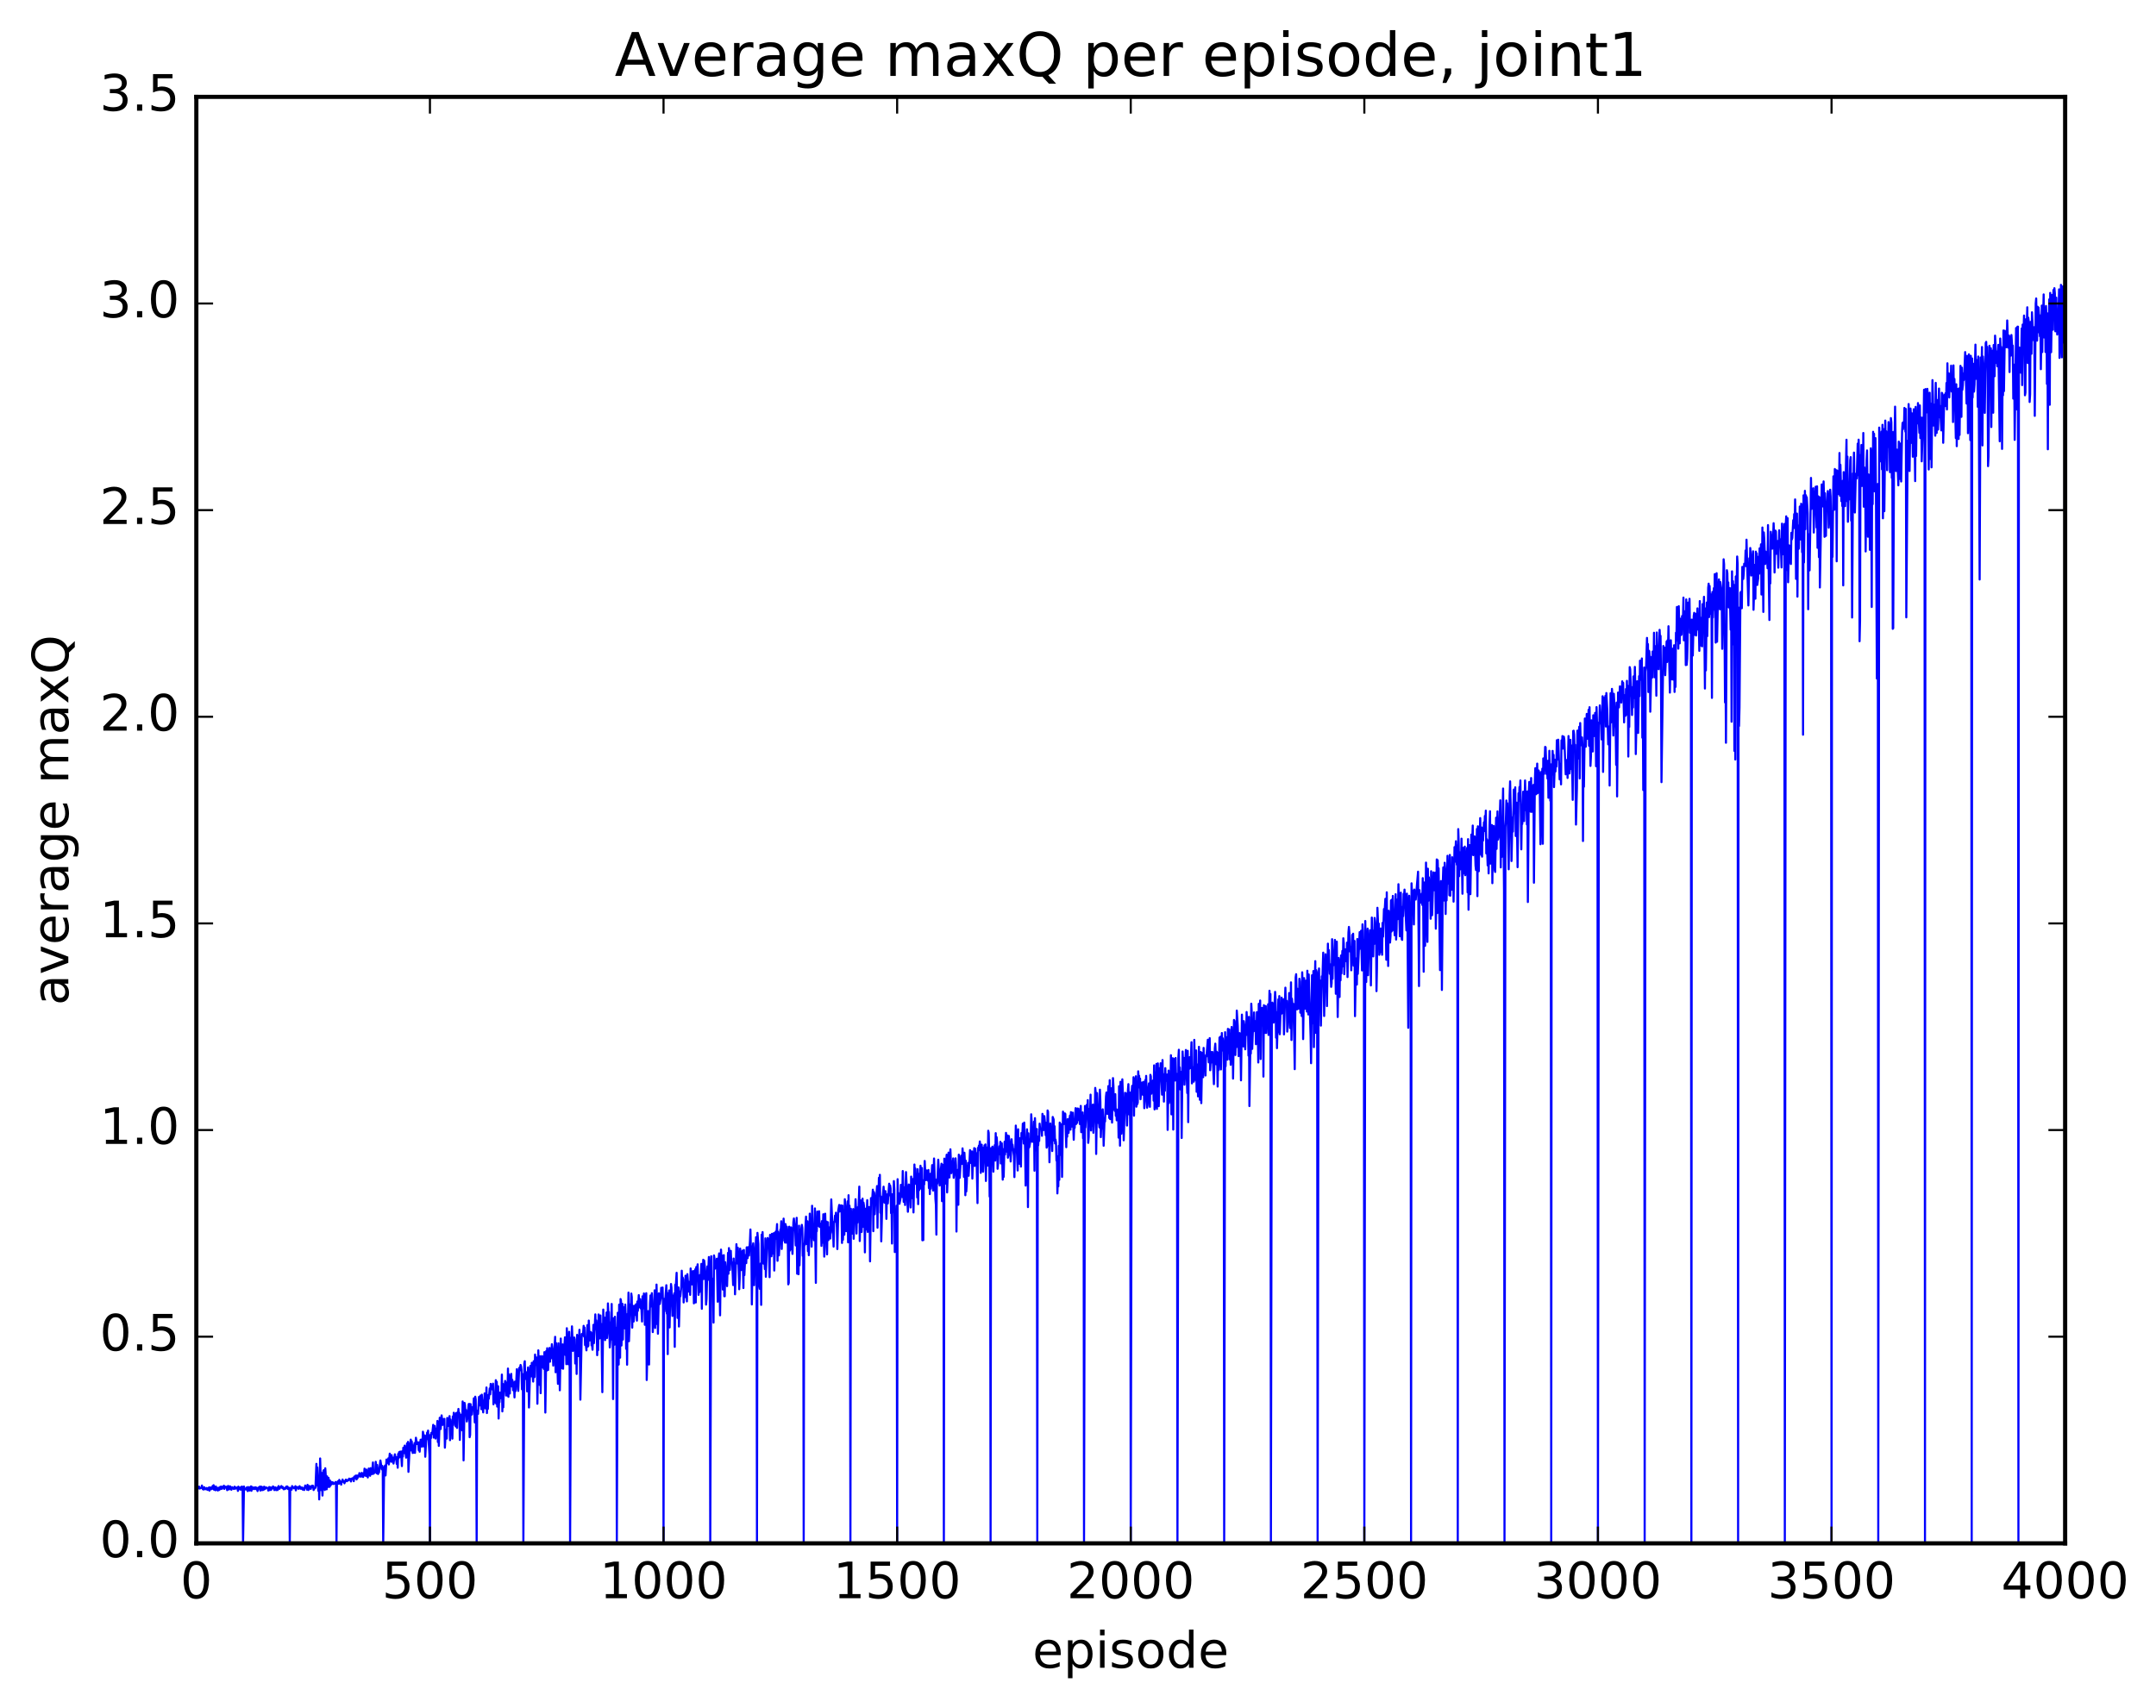 <?xml version="1.0" encoding="utf-8" standalone="no"?>
<!DOCTYPE svg PUBLIC "-//W3C//DTD SVG 1.1//EN"
  "http://www.w3.org/Graphics/SVG/1.1/DTD/svg11.dtd">
<!-- Created with matplotlib (http://matplotlib.org/) -->
<svg height="408pt" version="1.1" viewBox="0 0 515 408" width="515pt" xmlns="http://www.w3.org/2000/svg" xmlns:xlink="http://www.w3.org/1999/xlink">
 <defs>
  <style type="text/css">
*{stroke-linecap:butt;stroke-linejoin:round;stroke-miterlimit:100000;}
  </style>
 </defs>
 <g id="figure_1">
  <g id="patch_1">
   <path d="M 0 408.169 
L 515.768 408.169 
L 515.768 0 
L 0 0 
z
" style="fill:#ffffff;"/>
  </g>
  <g id="axes_1">
   <g id="patch_2">
    <path d="M 46.898 368.742 
L 493.298 368.742 
L 493.298 23.142 
L 46.898 23.142 
z
" style="fill:#ffffff;"/>
   </g>
   <g id="line2d_1">
    <path clip-path="url(#p3af1caa7e1)" d="M 47.009 355.7 
L 47.121 354.903 
L 47.232 355.686 
L 47.344 355.599 
L 47.567 355.201 
L 47.679 355.652 
L 48.125 355.463 
L 48.237 354.93 
L 48.46 355.824 
L 48.572 355.617 
L 48.683 355.891 
L 48.795 355.33 
L 49.018 355.748 
L 49.241 355.829 
L 49.353 355.522 
L 49.464 355.567 
L 49.576 355.973 
L 49.688 355.914 
L 49.911 355.39 
L 50.022 356.154 
L 50.134 355.376 
L 50.245 355.383 
L 50.357 355.828 
L 50.469 355.81 
L 50.692 355.334 
L 50.803 355.032 
L 50.915 355.744 
L 51.027 354.854 
L 51.138 355.933 
L 51.25 355.919 
L 51.361 355.199 
L 51.473 356.061 
L 51.585 355.174 
L 51.808 355.929 
L 51.919 355.656 
L 52.031 356.129 
L 52.143 355.451 
L 52.366 355.988 
L 52.589 355.258 
L 52.701 355.78 
L 52.812 355.18 
L 53.035 355.711 
L 53.147 355.223 
L 53.259 355.448 
L 53.37 355.326 
L 53.482 354.966 
L 53.593 355.74 
L 53.817 355.261 
L 53.928 355.206 
L 54.04 355.344 
L 54.151 355.247 
L 54.263 356.04 
L 54.486 355.03 
L 54.598 355.872 
L 54.709 355.247 
L 54.821 355.799 
L 54.933 355.123 
L 55.044 355.183 
L 55.267 355.941 
L 55.491 355.337 
L 55.825 355.757 
L 55.937 355.606 
L 56.049 355.205 
L 56.16 355.696 
L 56.272 355.648 
L 56.383 355.42 
L 56.495 355.598 
L 56.718 355.375 
L 56.83 356.214 
L 56.941 355.195 
L 57.053 355.837 
L 57.276 355.439 
L 57.499 355.937 
L 57.611 355.252 
L 57.723 355.82 
L 57.834 355.193 
L 57.946 355.652 
L 58.057 368.742 
L 58.281 355.169 
L 58.392 355.873 
L 58.504 355.645 
L 58.727 355.89 
L 58.95 355.381 
L 59.173 356.257 
L 59.285 355.297 
L 59.397 356.053 
L 59.508 355.796 
L 59.62 356.13 
L 59.731 355.319 
L 59.843 355.414 
L 59.955 355.128 
L 60.066 356.187 
L 60.178 355.254 
L 60.289 355.768 
L 60.401 355.658 
L 60.513 355.771 
L 60.624 355.391 
L 60.736 355.778 
L 60.847 355.398 
L 60.959 355.73 
L 61.071 355.345 
L 61.182 355.419 
L 61.294 355.866 
L 61.406 355.537 
L 61.517 356.255 
L 61.74 355.4 
L 61.852 355.667 
L 61.964 355.574 
L 62.075 355.173 
L 62.187 356.136 
L 62.41 355.195 
L 62.633 356.039 
L 62.745 355.333 
L 62.856 355.977 
L 62.968 355.942 
L 63.08 355.218 
L 63.191 355.253 
L 63.303 355.764 
L 63.638 355.395 
L 63.972 355.586 
L 64.084 356.131 
L 64.307 355.287 
L 64.419 356.031 
L 64.642 355.361 
L 64.754 355.973 
L 64.977 355.452 
L 65.088 355.583 
L 65.2 355.144 
L 65.311 355.234 
L 65.535 356.018 
L 65.646 355.834 
L 65.758 355.366 
L 65.981 356.037 
L 66.093 355.876 
L 66.204 355.441 
L 66.316 356.014 
L 66.539 355.062 
L 66.762 355.712 
L 67.097 355.174 
L 67.209 355.055 
L 67.432 355.541 
L 67.543 355.265 
L 67.767 355.829 
L 67.878 355.694 
L 67.99 355.78 
L 68.102 355.446 
L 68.213 355.681 
L 68.436 355.156 
L 68.548 355.559 
L 68.659 355.164 
L 68.771 355.765 
L 68.994 355.45 
L 69.106 355.632 
L 69.218 368.742 
L 69.329 355.513 
L 69.441 355.789 
L 69.552 355.523 
L 69.664 355.921 
L 69.775 355.065 
L 70.222 355.592 
L 70.334 355.392 
L 70.445 355.427 
L 70.557 355.086 
L 70.668 356.087 
L 70.891 355.283 
L 71.003 355.383 
L 71.226 355.318 
L 71.338 355.725 
L 71.45 355.629 
L 71.561 355.086 
L 71.896 355.729 
L 72.119 355.373 
L 72.342 355.929 
L 72.566 355.524 
L 72.677 355.997 
L 72.9 354.93 
L 73.124 355.451 
L 73.235 355.377 
L 73.347 355.931 
L 73.458 354.763 
L 73.681 356.002 
L 73.793 355.775 
L 73.905 355.046 
L 74.24 355.745 
L 74.351 355.111 
L 74.463 355.365 
L 74.574 354.953 
L 74.686 355.369 
L 74.797 355.022 
L 74.909 356.006 
L 75.132 355.607 
L 75.356 355.443 
L 75.579 349.754 
L 75.69 354.936 
L 75.802 350.604 
L 76.025 356.182 
L 76.137 352.841 
L 76.248 358.248 
L 76.472 348.465 
L 76.695 356.021 
L 76.806 351.898 
L 77.029 357.324 
L 77.253 351.394 
L 77.364 351.238 
L 77.588 355.995 
L 77.699 350.808 
L 78.034 355.832 
L 78.145 352.746 
L 78.369 355.27 
L 78.48 353.115 
L 78.704 355.259 
L 78.815 353.731 
L 78.927 354.971 
L 79.038 354.041 
L 79.15 354.649 
L 79.261 354.128 
L 79.373 354.446 
L 79.485 354.157 
L 79.596 354.577 
L 79.708 354.448 
L 79.82 354.524 
L 80.154 354.081 
L 80.266 354.33 
L 80.377 368.742 
L 80.489 354.163 
L 80.601 354.363 
L 80.712 353.905 
L 80.936 354.517 
L 81.047 353.579 
L 81.27 354.139 
L 81.382 354.202 
L 81.493 354.721 
L 81.605 353.95 
L 81.717 354.151 
L 81.828 353.501 
L 81.94 353.917 
L 82.163 353.876 
L 82.275 354.398 
L 82.609 353.518 
L 82.833 353.909 
L 82.944 353.619 
L 83.056 353.783 
L 83.279 353.633 
L 83.391 353.282 
L 83.614 353.367 
L 83.837 353.965 
L 83.949 353.283 
L 84.06 353.421 
L 84.284 353.154 
L 84.395 353.293 
L 84.507 353.893 
L 84.618 352.803 
L 84.73 353.198 
L 84.841 353.132 
L 84.953 352.559 
L 85.065 352.776 
L 85.176 353.474 
L 85.288 352.531 
L 85.4 353.175 
L 85.511 352.567 
L 85.734 352.733 
L 85.846 351.966 
L 85.957 352.806 
L 86.069 352.224 
L 86.181 352.351 
L 86.292 352.803 
L 86.404 351.911 
L 86.516 352.66 
L 86.627 352.577 
L 86.739 352.894 
L 86.85 351.968 
L 86.962 352.54 
L 87.073 350.896 
L 87.185 352.138 
L 87.297 351.152 
L 87.408 352.657 
L 87.52 351.121 
L 87.632 352.613 
L 87.743 351.516 
L 87.855 353.003 
L 88.078 350.871 
L 88.413 352.604 
L 88.524 350.781 
L 88.636 352.206 
L 88.748 350.862 
L 88.859 352.198 
L 89.082 349.418 
L 89.194 352.131 
L 89.305 351.396 
L 89.417 351.929 
L 89.529 351.651 
L 89.64 351.697 
L 89.752 349.264 
L 89.975 352.002 
L 90.087 349.998 
L 90.31 352.187 
L 90.421 351.23 
L 90.533 351.817 
L 90.868 348.949 
L 91.203 351.078 
L 91.314 350.245 
L 91.426 351.169 
L 91.537 368.742 
L 91.761 350.684 
L 91.984 350.156 
L 92.096 352.522 
L 92.319 348.722 
L 92.43 349.178 
L 92.542 348.82 
L 92.653 349.544 
L 92.765 348.434 
L 92.877 349.895 
L 93.1 347.312 
L 93.212 347.789 
L 93.435 349.248 
L 93.546 347.678 
L 93.658 349.234 
L 93.769 348.226 
L 93.993 349.684 
L 94.328 347.472 
L 94.439 348.235 
L 94.551 348.099 
L 94.774 349.778 
L 94.885 348.16 
L 94.997 350.679 
L 95.109 347.386 
L 95.22 348.402 
L 95.332 346.957 
L 95.444 348.128 
L 95.555 346.843 
L 95.667 347.45 
L 95.778 346.804 
L 96.001 350.29 
L 96.113 346.739 
L 96.225 348.011 
L 96.336 345.887 
L 96.559 347.18 
L 96.671 345.39 
L 97.006 348.274 
L 97.118 347.859 
L 97.229 344.882 
L 97.341 347.503 
L 97.452 344.505 
L 97.564 351.662 
L 97.899 344.926 
L 98.01 344.736 
L 98.122 343.957 
L 98.234 346.564 
L 98.345 344.373 
L 98.568 347.145 
L 98.68 345.356 
L 98.791 347.092 
L 98.903 346.408 
L 99.015 344.799 
L 99.126 347.125 
L 99.35 343.514 
L 99.573 345.019 
L 99.684 344.569 
L 99.796 345.025 
L 99.907 344.658 
L 100.019 346.489 
L 100.131 344.601 
L 100.242 346.849 
L 100.466 343.994 
L 100.577 344.937 
L 100.689 343.949 
L 100.8 345.64 
L 100.912 344.57 
L 101.023 342.069 
L 101.135 342.667 
L 101.247 345.59 
L 101.47 342.971 
L 101.582 348.055 
L 101.805 344.174 
L 101.916 343.732 
L 102.028 342.278 
L 102.139 343.617 
L 102.251 341.803 
L 102.586 347.631 
L 102.698 368.742 
L 102.809 342.838 
L 102.921 343.658 
L 103.032 342.344 
L 103.255 342.586 
L 103.479 340.433 
L 103.59 343.479 
L 103.702 342.79 
L 103.814 340.699 
L 104.037 343.706 
L 104.26 341.307 
L 104.371 341.736 
L 104.483 339.504 
L 104.595 344.542 
L 104.706 339.666 
L 104.818 345.457 
L 105.041 338.736 
L 105.264 341.434 
L 105.487 338.172 
L 105.711 340.449 
L 105.822 340.095 
L 105.934 339.056 
L 106.046 339.486 
L 106.157 339.005 
L 106.269 345.887 
L 106.492 341.624 
L 106.603 341.568 
L 106.715 343.718 
L 106.827 338.792 
L 107.05 340.701 
L 107.162 338.869 
L 107.273 339 
L 107.385 338.341 
L 107.496 344.097 
L 107.608 339.158 
L 107.831 341.73 
L 107.943 340.072 
L 108.054 343.729 
L 108.166 338.418 
L 108.278 340.493 
L 108.389 337.541 
L 108.612 338.771 
L 108.724 338.532 
L 108.835 340.811 
L 108.947 337.612 
L 109.17 341.171 
L 109.282 337.467 
L 109.394 337.916 
L 109.505 336.63 
L 109.617 338.379 
L 109.728 337.569 
L 109.84 344.036 
L 109.951 339.792 
L 110.063 341.194 
L 110.175 337.99 
L 110.286 338.166 
L 110.398 341.745 
L 110.51 334.845 
L 110.621 338.798 
L 110.733 348.925 
L 110.956 335.184 
L 111.067 335.732 
L 111.179 337.754 
L 111.291 336.85 
L 111.514 339.638 
L 111.626 339.011 
L 111.96 335.466 
L 112.072 335.426 
L 112.183 343.385 
L 112.295 342.846 
L 112.407 335.478 
L 112.518 338.079 
L 112.63 336.439 
L 112.742 337.959 
L 112.853 336.18 
L 112.965 336.459 
L 113.076 336.184 
L 113.188 334.094 
L 113.411 339.853 
L 113.523 333.703 
L 113.634 334.384 
L 113.746 343.178 
L 113.858 368.742 
L 113.969 337.089 
L 114.081 337.023 
L 114.192 337.825 
L 114.415 333.764 
L 114.527 335.807 
L 114.639 335.694 
L 114.75 333.454 
L 114.862 333.919 
L 114.974 336.694 
L 115.085 333.224 
L 115.42 337.457 
L 115.531 334.653 
L 115.643 336.43 
L 115.755 332.927 
L 115.866 333.059 
L 115.978 336.511 
L 116.09 335.03 
L 116.201 331.509 
L 116.313 337.612 
L 116.424 333.614 
L 116.536 336.617 
L 116.647 333.305 
L 116.759 334.189 
L 116.982 331.735 
L 117.094 333.128 
L 117.206 330.645 
L 117.317 331.54 
L 117.54 331.176 
L 117.652 332.024 
L 117.763 330.592 
L 117.875 335.532 
L 118.098 332.993 
L 118.21 335.08 
L 118.433 329.76 
L 118.545 335.393 
L 118.656 330.15 
L 118.768 336.072 
L 118.991 331.201 
L 119.103 338.923 
L 119.214 334.525 
L 119.326 335.015 
L 119.438 332.717 
L 119.549 334.092 
L 119.772 333.66 
L 119.884 328.424 
L 119.996 337.221 
L 120.107 330.644 
L 120.219 336.257 
L 120.33 331.724 
L 120.442 332.286 
L 120.665 329.938 
L 120.888 333.426 
L 121 330.325 
L 121.223 333.447 
L 121.335 326.983 
L 121.446 333.731 
L 121.558 328.352 
L 121.781 332.945 
L 121.893 328.699 
L 122.004 331.042 
L 122.116 328.254 
L 122.228 331.252 
L 122.339 329.646 
L 122.451 330.009 
L 122.562 332.169 
L 122.674 330.332 
L 122.785 331.336 
L 122.897 333.88 
L 123.009 330.102 
L 123.12 332.399 
L 123.232 331.914 
L 123.455 327.137 
L 123.567 328.031 
L 123.678 327.968 
L 123.79 332.329 
L 124.013 326.829 
L 124.125 327.444 
L 124.348 326.121 
L 124.46 326.468 
L 124.571 327.295 
L 124.683 331.95 
L 124.794 328.291 
L 124.906 332.487 
L 125.017 368.742 
L 125.241 325.85 
L 125.352 325.233 
L 125.464 329.119 
L 125.576 328.877 
L 125.687 329.526 
L 125.799 327.871 
L 125.91 332.431 
L 126.133 326.715 
L 126.245 329.408 
L 126.357 336.291 
L 126.58 329.023 
L 126.692 326.349 
L 126.803 328.864 
L 126.915 328.835 
L 127.026 325.621 
L 127.361 330.097 
L 127.473 325.226 
L 127.584 329.059 
L 127.696 328.988 
L 127.808 323.641 
L 128.031 326.132 
L 128.142 324.34 
L 128.254 324.377 
L 128.365 335.39 
L 128.589 322.632 
L 128.7 326.821 
L 128.812 324.207 
L 128.923 330.918 
L 129.035 324.053 
L 129.147 332.866 
L 129.258 325.564 
L 129.37 325.766 
L 129.482 324.001 
L 129.705 326.769 
L 129.816 324.177 
L 129.928 327.093 
L 130.04 323.06 
L 130.151 327.136 
L 130.263 337.495 
L 130.486 322.785 
L 130.597 327.479 
L 130.709 322.126 
L 130.821 323.62 
L 130.932 327.327 
L 131.044 322.921 
L 131.155 324.245 
L 131.267 322.058 
L 131.379 325.353 
L 131.49 323.159 
L 131.602 324.567 
L 131.825 321.161 
L 131.937 322.236 
L 132.048 323.351 
L 132.16 326.281 
L 132.272 322.508 
L 132.383 323.09 
L 132.606 319.401 
L 132.718 327.866 
L 132.829 320.891 
L 133.164 326.988 
L 133.276 330.635 
L 133.387 320.939 
L 133.499 326.182 
L 133.611 323.839 
L 133.722 332.175 
L 133.946 319.817 
L 134.057 324.291 
L 134.169 323.781 
L 134.28 326.929 
L 134.392 321.217 
L 134.504 327.032 
L 134.615 322.015 
L 134.727 322.767 
L 134.95 319.518 
L 135.061 323.745 
L 135.173 320.878 
L 135.285 325.939 
L 135.396 317.346 
L 135.508 320.886 
L 135.619 319.907 
L 135.731 325.951 
L 135.843 325.273 
L 135.954 318.204 
L 136.066 326.438 
L 136.178 368.742 
L 136.401 319.603 
L 136.512 320.348 
L 136.624 316.9 
L 136.847 322.767 
L 136.959 322.33 
L 137.07 322.353 
L 137.182 319.558 
L 137.293 320.075 
L 137.405 325.775 
L 137.628 321.54 
L 137.74 328.274 
L 137.851 318.935 
L 137.963 319.383 
L 138.075 320.431 
L 138.186 324.016 
L 138.41 317.722 
L 138.521 323.018 
L 138.633 334.418 
L 138.856 323.455 
L 138.968 318.73 
L 139.079 319.13 
L 139.191 318.938 
L 139.302 318.327 
L 139.414 316.776 
L 139.525 319.35 
L 139.637 317.189 
L 139.749 321.365 
L 139.86 320.593 
L 140.083 322.636 
L 140.307 316.619 
L 140.418 321.722 
L 140.53 321.567 
L 140.642 315.517 
L 140.865 320.268 
L 141.088 318.254 
L 141.2 318.434 
L 141.311 321.445 
L 141.423 321.281 
L 141.534 322.491 
L 141.757 316.545 
L 141.869 320.914 
L 142.204 314.04 
L 142.315 317.568 
L 142.427 315.474 
L 142.539 317.166 
L 142.65 323.783 
L 142.762 316.421 
L 142.874 322.596 
L 142.985 314.054 
L 143.097 315.142 
L 143.208 319.792 
L 143.431 314.295 
L 143.543 319.703 
L 143.655 316.325 
L 143.878 332.626 
L 144.101 312.887 
L 144.213 315.797 
L 144.324 314.931 
L 144.436 316.505 
L 144.548 320.181 
L 144.659 314.773 
L 144.771 318.024 
L 144.882 313.586 
L 144.994 319.69 
L 145.106 318.082 
L 145.217 311.416 
L 145.329 313.774 
L 145.44 313.467 
L 145.663 321.939 
L 145.775 320.504 
L 145.887 315.946 
L 145.998 318.006 
L 146.11 311.551 
L 146.221 320.085 
L 146.333 316.065 
L 146.445 334.275 
L 146.556 314.97 
L 146.78 321.28 
L 146.891 314.598 
L 147.114 319.447 
L 147.226 317.264 
L 147.338 368.742 
L 147.561 313.653 
L 147.672 313.813 
L 147.784 326.032 
L 147.895 311.708 
L 148.007 313.321 
L 148.119 324.383 
L 148.23 310.379 
L 148.342 310.845 
L 148.453 321.477 
L 148.677 311.518 
L 148.788 320.063 
L 148.9 312.31 
L 149.012 312.489 
L 149.235 317.384 
L 149.346 311.695 
L 149.458 314.019 
L 149.57 322.269 
L 149.681 315.934 
L 149.793 326.063 
L 149.904 313.943 
L 150.016 315.138 
L 150.127 308.838 
L 150.239 320.456 
L 150.574 311.632 
L 150.685 313.447 
L 150.797 309.065 
L 150.909 309.893 
L 151.02 317.207 
L 151.132 311.961 
L 151.244 312.459 
L 151.355 315.746 
L 151.467 314.599 
L 151.578 311.978 
L 151.802 314.166 
L 151.913 311.629 
L 152.025 312.548 
L 152.136 315.531 
L 152.248 310.96 
L 152.359 313.205 
L 152.583 309.439 
L 152.694 312.328 
L 152.806 311.93 
L 152.917 310.395 
L 153.029 312.59 
L 153.141 310.988 
L 153.364 315.748 
L 153.476 309.72 
L 153.587 309.799 
L 153.699 312.588 
L 153.81 309.047 
L 153.922 309.686 
L 154.034 316.532 
L 154.145 315.264 
L 154.368 308.983 
L 154.48 329.72 
L 154.703 319.942 
L 154.815 313.254 
L 154.926 314.73 
L 155.038 326.024 
L 155.261 311.467 
L 155.373 309.519 
L 155.484 312.154 
L 155.708 308.976 
L 155.819 310.796 
L 155.931 318.272 
L 156.154 312.148 
L 156.266 315.587 
L 156.377 308.284 
L 156.489 317.287 
L 156.6 311.143 
L 156.712 316.349 
L 156.823 306.919 
L 156.935 311.161 
L 157.047 309.772 
L 157.158 318.661 
L 157.381 309.009 
L 157.605 311.56 
L 157.716 310.803 
L 157.828 310.216 
L 157.94 307.688 
L 158.163 309.274 
L 158.274 307.623 
L 158.386 312.715 
L 158.498 368.742 
L 158.609 310.331 
L 158.721 313.342 
L 159.167 307.069 
L 159.279 313.846 
L 159.39 312.017 
L 159.502 323.533 
L 159.613 308.952 
L 159.725 310.373 
L 159.837 308.32 
L 159.948 317.158 
L 160.06 310.962 
L 160.172 311.582 
L 160.283 306.785 
L 160.395 307.636 
L 160.618 314.41 
L 160.841 309.522 
L 160.953 311.956 
L 161.064 309.012 
L 161.176 321.794 
L 161.287 306.955 
L 161.399 307.91 
L 161.622 304.102 
L 161.845 314.881 
L 162.069 307.605 
L 162.18 316.942 
L 162.404 308.58 
L 162.515 309.729 
L 162.738 307.41 
L 162.85 303.606 
L 162.962 307.075 
L 163.073 305.24 
L 163.185 305.662 
L 163.296 311.189 
L 163.519 308.186 
L 163.631 309.512 
L 163.743 304.801 
L 163.854 309.957 
L 163.966 306.355 
L 164.077 310.937 
L 164.189 304.425 
L 164.524 308.598 
L 164.747 306.239 
L 164.859 309.383 
L 164.97 303.068 
L 165.194 306.804 
L 165.305 306.892 
L 165.417 303.767 
L 165.528 306.906 
L 165.64 303.684 
L 165.751 311.401 
L 166.086 303.265 
L 166.198 311.191 
L 166.31 302.73 
L 166.421 304.258 
L 166.644 302.077 
L 166.868 309.374 
L 166.979 306.83 
L 167.091 308.729 
L 167.202 304.644 
L 167.314 306.406 
L 167.537 301.969 
L 167.649 312.705 
L 167.76 302.556 
L 167.872 305.567 
L 167.983 300.988 
L 168.095 305.6 
L 168.207 301.181 
L 168.43 303.227 
L 168.542 305.071 
L 168.653 311.705 
L 168.765 310.387 
L 168.988 302.577 
L 169.1 305.795 
L 169.323 300.334 
L 169.546 304.154 
L 169.657 368.742 
L 169.881 300.147 
L 169.992 309.412 
L 170.104 309.165 
L 170.215 305.516 
L 170.327 307.52 
L 170.439 316.004 
L 170.55 299.961 
L 170.662 300.661 
L 170.774 303.12 
L 170.997 301.731 
L 171.108 301.88 
L 171.22 300.737 
L 171.443 311.015 
L 171.666 300.641 
L 171.778 299.467 
L 172.001 314.267 
L 172.224 298.566 
L 172.336 301.226 
L 172.447 299.972 
L 172.671 308.111 
L 172.894 299.885 
L 173.006 309.704 
L 173.117 309.708 
L 173.229 301.576 
L 173.34 303.04 
L 173.452 306.104 
L 173.564 304.014 
L 173.675 307.289 
L 173.898 299.348 
L 174.01 304.339 
L 174.121 298.203 
L 174.233 299.788 
L 174.345 303.437 
L 174.568 298.858 
L 174.679 301.67 
L 174.903 301.627 
L 175.126 307.038 
L 175.238 300.697 
L 175.349 305.045 
L 175.461 301.751 
L 175.572 309.242 
L 175.907 297.268 
L 176.13 301.87 
L 176.242 298.117 
L 176.353 300.017 
L 176.577 308.034 
L 176.688 305.616 
L 176.8 298.315 
L 177.023 303.46 
L 177.246 299.399 
L 177.358 298.817 
L 177.581 307.742 
L 177.693 298.66 
L 177.804 304.666 
L 178.028 299.879 
L 178.251 301.794 
L 178.362 298.019 
L 178.585 300.601 
L 178.697 297.982 
L 178.809 298.475 
L 178.92 299.976 
L 179.143 296.543 
L 179.255 293.761 
L 179.367 298.809 
L 179.478 298.126 
L 179.59 311.662 
L 179.813 297.942 
L 179.925 297.047 
L 180.036 298.622 
L 180.148 307.072 
L 180.371 299.491 
L 180.483 298.792 
L 180.594 295.594 
L 180.706 296.48 
L 180.817 368.742 
L 180.929 294.563 
L 181.152 297.232 
L 181.264 307.269 
L 181.375 307.157 
L 181.487 307.938 
L 181.71 301.866 
L 181.822 311.77 
L 181.934 294.995 
L 182.045 296.507 
L 182.157 294.383 
L 182.38 301.92 
L 182.492 299.687 
L 182.715 303.228 
L 182.826 295.872 
L 182.938 305.058 
L 183.161 298.288 
L 183.384 295.786 
L 183.496 297.632 
L 183.607 296.046 
L 183.831 305.148 
L 183.942 295.04 
L 184.277 300.154 
L 184.389 294.79 
L 184.5 299.545 
L 184.612 298.862 
L 184.835 294.631 
L 184.947 303.566 
L 185.17 294.67 
L 185.281 294.274 
L 185.393 295.95 
L 185.616 292.465 
L 185.728 301.239 
L 185.839 294.299 
L 186.063 299.946 
L 186.398 293.806 
L 186.509 293.868 
L 186.621 291.789 
L 186.732 298.416 
L 186.844 294.99 
L 186.956 296.455 
L 187.179 291.161 
L 187.29 293.417 
L 187.402 292.667 
L 187.513 296.882 
L 187.625 292.458 
L 187.737 293.039 
L 187.848 296.903 
L 187.96 293.119 
L 188.183 295.903 
L 188.295 306.868 
L 188.406 306.511 
L 188.518 293.09 
L 188.63 298.83 
L 188.741 298.617 
L 188.853 297.34 
L 188.964 293.261 
L 189.299 299.588 
L 189.522 291.922 
L 189.634 291.129 
L 189.857 293.61 
L 189.969 294.134 
L 190.08 297.564 
L 190.304 290.969 
L 190.415 304.326 
L 190.527 294.873 
L 190.75 304.449 
L 190.862 292.851 
L 190.973 302.319 
L 191.196 293.878 
L 191.308 294.161 
L 191.531 292.65 
L 191.643 293.37 
L 191.754 300.058 
L 191.866 298.306 
L 191.977 368.742 
L 192.089 297.161 
L 192.201 297.546 
L 192.424 292.721 
L 192.536 290.682 
L 192.647 297.221 
L 192.87 291.793 
L 192.982 298.934 
L 193.094 293.916 
L 193.205 299.9 
L 193.428 289.968 
L 193.54 295.53 
L 193.763 294.085 
L 193.875 297.851 
L 193.986 288.09 
L 194.098 295.827 
L 194.321 293.468 
L 194.433 296.317 
L 194.656 288.72 
L 194.879 306.512 
L 194.991 292.098 
L 195.102 294.188 
L 195.214 289.477 
L 195.437 292.878 
L 195.66 289.395 
L 195.772 293.144 
L 195.883 293.013 
L 195.995 292.371 
L 196.107 292.561 
L 196.218 297.676 
L 196.33 291.762 
L 196.441 296.934 
L 196.665 290.116 
L 196.888 300.236 
L 197 297.989 
L 197.111 289.982 
L 197.223 293.809 
L 197.334 293.479 
L 197.446 291.873 
L 197.558 299.701 
L 197.669 292.02 
L 197.781 292.028 
L 197.892 296.292 
L 198.115 293.908 
L 198.227 293.226 
L 198.339 295.926 
L 198.562 286.569 
L 198.897 294.412 
L 199.008 294.846 
L 199.12 297.848 
L 199.232 291.926 
L 199.343 291.982 
L 199.455 290.446 
L 199.566 291.376 
L 199.678 289.747 
L 199.901 293.24 
L 200.013 298.432 
L 200.236 289.181 
L 200.459 287.899 
L 200.571 289.469 
L 200.794 288.677 
L 200.905 287.985 
L 201.017 289.048 
L 201.129 296.975 
L 201.24 288.056 
L 201.352 296.225 
L 201.575 289.154 
L 201.687 295.007 
L 201.798 286.528 
L 202.022 289.09 
L 202.133 294.16 
L 202.356 291.862 
L 202.468 287.024 
L 202.579 296.831 
L 202.691 285.57 
L 202.803 292.67 
L 202.914 288.072 
L 203.026 291.564 
L 203.137 368.742 
L 203.249 288.811 
L 203.584 294.748 
L 203.807 288.877 
L 203.919 295.977 
L 204.142 289.393 
L 204.254 290.235 
L 204.365 286.527 
L 204.477 288.672 
L 204.588 294.725 
L 204.7 290.373 
L 204.811 292.127 
L 204.923 288.433 
L 205.035 290.29 
L 205.258 283.513 
L 205.369 296.515 
L 205.593 286.798 
L 205.704 288.207 
L 205.816 294.347 
L 206.039 286.386 
L 206.151 293.126 
L 206.262 287.341 
L 206.374 288.081 
L 206.486 290.432 
L 206.597 299.224 
L 206.709 288.794 
L 206.82 293.814 
L 206.932 292.852 
L 207.155 286.744 
L 207.267 294.332 
L 207.378 293.155 
L 207.601 288.383 
L 207.713 289.62 
L 207.825 301.374 
L 208.048 286.268 
L 208.271 286.616 
L 208.383 285.93 
L 208.494 284.242 
L 208.606 294.158 
L 208.718 284.776 
L 208.829 285.089 
L 208.941 290.121 
L 209.164 285.695 
L 209.275 286.734 
L 209.499 283.384 
L 209.61 293.329 
L 209.722 284.952 
L 209.833 285.749 
L 209.945 281.4 
L 210.057 285.321 
L 210.168 280.697 
L 210.28 289.739 
L 210.392 285.864 
L 210.503 296.596 
L 210.726 288.028 
L 211.061 283.528 
L 211.284 287.329 
L 211.396 287.39 
L 211.507 284.59 
L 211.619 285.792 
L 211.731 291.224 
L 211.842 285.369 
L 212.065 287.538 
L 212.289 284.194 
L 212.4 282.812 
L 212.512 285.593 
L 212.624 283.231 
L 212.735 283.966 
L 212.847 289.86 
L 212.958 287.102 
L 213.07 297.117 
L 213.181 285.319 
L 213.405 289.635 
L 213.516 282.195 
L 213.628 284.252 
L 213.739 299.146 
L 213.851 298.433 
L 213.963 288.938 
L 214.074 291.648 
L 214.186 288.066 
L 214.298 368.742 
L 214.409 281.741 
L 214.521 286.423 
L 214.632 285.042 
L 214.856 287.626 
L 215.079 286.449 
L 215.19 283.087 
L 215.302 284.756 
L 215.413 283.737 
L 215.525 286.008 
L 215.637 279.791 
L 215.86 287.167 
L 215.971 283.699 
L 216.083 283.929 
L 216.195 287.911 
L 216.418 280.038 
L 216.864 289.526 
L 216.976 287.923 
L 217.088 283.012 
L 217.199 283.253 
L 217.311 284.865 
L 217.422 283.157 
L 217.534 288.498 
L 217.645 281.117 
L 217.757 286.151 
L 217.869 281.841 
L 217.98 286.3 
L 218.092 281.691 
L 218.203 289.683 
L 218.427 278.232 
L 218.538 281.477 
L 218.65 279.19 
L 218.762 282.852 
L 218.873 282.738 
L 218.985 282.137 
L 219.096 286.111 
L 219.208 279.346 
L 219.32 287.704 
L 219.431 280.462 
L 219.543 284.369 
L 219.766 280.823 
L 219.877 278.525 
L 219.989 283.996 
L 220.212 279.066 
L 220.324 296.335 
L 220.435 287.152 
L 220.547 296.296 
L 220.659 281.959 
L 220.77 282.972 
L 220.882 277.382 
L 221.105 281.948 
L 221.217 281.96 
L 221.328 279.649 
L 221.663 282.097 
L 221.775 279.539 
L 221.886 283.859 
L 221.998 281.226 
L 222.109 285.297 
L 222.221 280.449 
L 222.333 284.004 
L 222.667 278.373 
L 222.779 278.828 
L 222.891 284.453 
L 223.114 276.794 
L 223.449 286.492 
L 223.56 287.915 
L 223.672 294.982 
L 223.784 281.767 
L 223.895 282.801 
L 224.118 277.088 
L 224.453 283.246 
L 224.676 279.862 
L 224.899 278.038 
L 225.011 286.985 
L 225.234 278.314 
L 225.346 279.843 
L 225.458 368.742 
L 225.569 276.826 
L 225.792 282.825 
L 225.904 277.432 
L 226.016 277.428 
L 226.127 275.893 
L 226.239 284.904 
L 226.573 275.394 
L 226.685 277.108 
L 226.797 281.348 
L 227.02 274.603 
L 227.243 280.29 
L 227.466 277.481 
L 227.578 278.233 
L 227.69 276.77 
L 227.801 281.407 
L 228.024 279.436 
L 228.136 279.669 
L 228.248 276.757 
L 228.359 278.443 
L 228.471 294.247 
L 228.582 281.504 
L 228.694 285.356 
L 228.805 279.492 
L 228.917 287.855 
L 229.029 275.881 
L 229.252 281.411 
L 229.475 277.458 
L 229.587 276.133 
L 229.81 278.094 
L 229.922 274.378 
L 230.033 276.074 
L 230.145 275.876 
L 230.256 281.19 
L 230.368 275.416 
L 230.48 277.615 
L 230.591 285.568 
L 230.703 277.334 
L 230.814 284.683 
L 230.926 282.836 
L 231.037 278.538 
L 231.149 280.465 
L 231.261 277.847 
L 231.372 280.923 
L 231.595 277.16 
L 231.707 274.79 
L 231.819 277.85 
L 231.93 275.849 
L 232.042 276.163 
L 232.154 275.095 
L 232.265 281.602 
L 232.377 277.96 
L 232.488 277.976 
L 232.712 274.314 
L 232.823 278.579 
L 232.935 274.455 
L 233.046 275.938 
L 233.158 275.496 
L 233.269 276.207 
L 233.493 287.448 
L 233.604 274.256 
L 233.716 274.879 
L 233.827 273.724 
L 233.939 274.124 
L 234.051 272.727 
L 234.162 274.202 
L 234.274 280.231 
L 234.386 279.342 
L 234.497 273.495 
L 234.609 276.267 
L 234.72 274.183 
L 234.832 279.944 
L 235.167 273.66 
L 235.278 274.534 
L 235.39 273.43 
L 235.501 282.16 
L 235.613 276.649 
L 235.725 277.364 
L 235.836 274.135 
L 235.948 278.5 
L 236.06 270.161 
L 236.171 270.657 
L 236.283 275.311 
L 236.394 285.889 
L 236.506 279.984 
L 236.618 368.742 
L 236.729 274.318 
L 236.841 276.185 
L 237.064 273.962 
L 237.287 279.942 
L 237.399 274.947 
L 237.51 275.262 
L 237.622 273.595 
L 237.733 277.288 
L 237.845 270.737 
L 237.957 275.589 
L 238.068 271.704 
L 238.18 273.147 
L 238.292 279.254 
L 238.403 277.99 
L 238.515 274.45 
L 238.626 275.823 
L 238.738 273.874 
L 238.85 275.254 
L 238.961 272.806 
L 239.073 277.979 
L 239.184 276.868 
L 239.296 273.165 
L 239.519 281.847 
L 239.631 274.572 
L 239.742 281.19 
L 239.965 272.797 
L 240.077 275.829 
L 240.3 270.677 
L 240.412 271.577 
L 240.524 275.177 
L 240.635 271.291 
L 240.747 276.607 
L 240.858 276.056 
L 240.97 271.401 
L 241.305 274.388 
L 241.416 277.511 
L 241.639 272.202 
L 241.751 274.001 
L 241.863 273.489 
L 242.197 276.212 
L 242.309 281.239 
L 242.421 274.558 
L 242.532 274.651 
L 242.644 268.933 
L 243.09 279.659 
L 243.202 269.814 
L 243.314 277.571 
L 243.425 273.504 
L 243.537 278.068 
L 243.648 271.921 
L 243.871 278.728 
L 243.983 270.699 
L 244.095 272.098 
L 244.206 271.203 
L 244.318 268.47 
L 244.541 273.213 
L 244.653 268.211 
L 244.876 274.806 
L 244.988 283.258 
L 245.322 269.814 
L 245.434 272.556 
L 245.546 288.407 
L 245.657 270.773 
L 245.769 274.233 
L 245.88 274.051 
L 246.215 271.959 
L 246.327 266.233 
L 246.438 268.139 
L 246.55 272.794 
L 246.773 269.996 
L 246.885 272.854 
L 246.996 267.984 
L 247.108 279.716 
L 247.22 267.152 
L 247.443 274.879 
L 247.666 269.747 
L 247.778 368.742 
L 247.889 273.863 
L 248.001 273.605 
L 248.112 271.513 
L 248.224 272.598 
L 248.335 268.464 
L 248.447 269.786 
L 248.559 269.647 
L 248.67 269.817 
L 248.782 269.681 
L 248.893 271.371 
L 249.005 266.129 
L 249.117 266.874 
L 249.228 270.033 
L 249.452 266.665 
L 249.563 267.694 
L 249.786 271.243 
L 249.898 268.244 
L 250.01 274.198 
L 250.121 273.825 
L 250.233 265.317 
L 250.344 265.619 
L 250.456 271.553 
L 250.567 270.378 
L 250.679 277.695 
L 250.902 268.425 
L 251.014 271.545 
L 251.125 269.278 
L 251.237 271.011 
L 251.349 275.012 
L 251.46 266.871 
L 251.684 267.482 
L 251.795 272.508 
L 251.907 269.1 
L 252.018 273.196 
L 252.13 272.272 
L 252.242 272.977 
L 252.353 277.278 
L 252.465 276.235 
L 252.576 285.138 
L 252.688 281.791 
L 252.799 283.449 
L 252.911 273.769 
L 253.023 281.902 
L 253.134 268.211 
L 253.246 275.963 
L 253.469 268.586 
L 253.581 271.875 
L 253.692 281.19 
L 253.916 265.597 
L 254.139 268.571 
L 254.25 268.361 
L 254.362 266.011 
L 254.474 266.159 
L 254.697 274.098 
L 254.808 268.61 
L 254.92 271.599 
L 255.031 267.379 
L 255.255 270.68 
L 255.478 267.336 
L 255.589 266.524 
L 255.701 269.892 
L 255.813 265.712 
L 256.036 269.177 
L 256.259 265.842 
L 256.482 272.315 
L 256.594 268.477 
L 256.705 269.475 
L 256.929 264.765 
L 257.04 268.573 
L 257.152 265.275 
L 257.264 268.298 
L 257.375 264.844 
L 257.487 265.52 
L 257.598 264.895 
L 257.71 267.652 
L 257.822 266.963 
L 257.933 268.566 
L 258.045 267.173 
L 258.156 264.228 
L 258.268 270.504 
L 258.38 269.387 
L 258.491 269.459 
L 258.603 265.793 
L 258.714 271.966 
L 258.826 266.508 
L 258.938 368.742 
L 259.161 264.246 
L 259.272 269.379 
L 259.495 265.323 
L 259.607 263.953 
L 259.719 267.235 
L 259.83 262.85 
L 259.942 273.063 
L 260.053 271.695 
L 260.165 264.961 
L 260.277 266.969 
L 260.388 265.828 
L 260.5 261.54 
L 260.611 270.096 
L 260.723 264.162 
L 260.835 268.993 
L 260.946 267.523 
L 261.058 263.899 
L 261.17 270.649 
L 261.393 265.382 
L 261.504 267.035 
L 261.616 259.93 
L 261.728 260.978 
L 261.839 275.71 
L 262.062 261.164 
L 262.397 268.329 
L 262.509 268.094 
L 262.62 269.371 
L 262.732 260.354 
L 262.844 263.201 
L 262.955 271.692 
L 263.178 265.366 
L 263.29 269.66 
L 263.401 265.047 
L 263.513 267.666 
L 263.625 273.747 
L 263.848 267.26 
L 263.959 267.977 
L 264.183 262.014 
L 264.294 261.031 
L 264.406 261.921 
L 264.517 266.159 
L 264.741 259.504 
L 264.964 267.12 
L 265.075 258.078 
L 265.187 267.395 
L 265.299 261.961 
L 265.41 263.688 
L 265.522 260.003 
L 265.634 268.214 
L 265.857 257.588 
L 265.968 259.469 
L 266.08 265.12 
L 266.192 264.135 
L 266.303 265.457 
L 266.415 261.425 
L 266.526 266.596 
L 266.638 265.007 
L 266.75 267.67 
L 266.973 265.141 
L 267.084 265.211 
L 267.196 271.806 
L 267.308 259.527 
L 267.531 273.731 
L 267.642 258.474 
L 267.754 261.593 
L 267.865 270.868 
L 268.089 257.877 
L 268.2 260.99 
L 268.423 272.449 
L 268.758 261.099 
L 268.87 264.921 
L 268.981 261.253 
L 269.205 268.928 
L 269.428 260.47 
L 269.539 259.03 
L 269.763 266.297 
L 269.874 261.02 
L 269.986 270.889 
L 270.098 368.742 
L 270.321 260.861 
L 270.432 259.427 
L 270.544 262.953 
L 270.656 261.884 
L 270.767 257.378 
L 270.879 266.559 
L 270.99 257.755 
L 271.214 262.76 
L 271.325 257.147 
L 271.437 264.419 
L 271.548 263.59 
L 271.66 263.821 
L 271.772 263.423 
L 271.883 255.969 
L 271.995 257.73 
L 272.106 257.035 
L 272.218 259.847 
L 272.329 257.713 
L 272.441 262.641 
L 272.664 259.331 
L 272.776 258.652 
L 272.887 259.157 
L 272.999 261.573 
L 273.111 258.511 
L 273.222 259.206 
L 273.334 264.775 
L 273.445 263.208 
L 273.557 258.069 
L 273.669 259.538 
L 273.78 257.057 
L 274.003 264.66 
L 274.115 264.067 
L 274.338 259.921 
L 274.45 258.85 
L 274.562 260.549 
L 274.673 264.45 
L 274.785 256.801 
L 274.896 257.146 
L 275.008 261.323 
L 275.231 258.33 
L 275.343 259.198 
L 275.454 258.118 
L 275.566 262.976 
L 275.678 254.542 
L 275.789 265.059 
L 275.901 256.213 
L 276.012 258.662 
L 276.124 264.536 
L 276.236 254.2 
L 276.347 264.938 
L 276.459 261.904 
L 276.57 254.067 
L 276.793 264.295 
L 277.017 255.216 
L 277.128 256.604 
L 277.24 254.038 
L 277.351 256.155 
L 277.575 261.544 
L 277.686 253.27 
L 277.798 259.342 
L 277.909 257.351 
L 278.021 263.202 
L 278.133 256.65 
L 278.244 260.613 
L 278.356 255.203 
L 278.467 258.262 
L 278.579 256.838 
L 278.691 257.602 
L 278.802 256.726 
L 278.914 269.965 
L 279.137 255.789 
L 279.249 263.536 
L 279.36 257.039 
L 279.584 263.089 
L 279.695 252.122 
L 279.807 266.25 
L 280.03 255.887 
L 280.142 252.835 
L 280.253 269.888 
L 280.365 253.935 
L 280.476 257.326 
L 280.588 252.993 
L 280.7 258.169 
L 280.811 252.778 
L 280.923 257.575 
L 281.146 256.578 
L 281.257 368.742 
L 281.481 252.696 
L 281.592 250.814 
L 281.704 258.445 
L 281.815 255.046 
L 281.927 260.293 
L 282.039 256.078 
L 282.15 256.765 
L 282.262 271.893 
L 282.485 251.231 
L 282.597 253.699 
L 282.708 253.663 
L 282.82 252.767 
L 282.932 259.165 
L 283.266 250.866 
L 283.601 261.159 
L 283.713 251.071 
L 283.824 268.108 
L 283.936 253.921 
L 284.048 255.398 
L 284.159 252.586 
L 284.382 255.211 
L 284.606 249.01 
L 284.717 258.853 
L 284.829 254.948 
L 284.94 257.48 
L 285.052 255.823 
L 285.163 258.449 
L 285.275 248.449 
L 285.498 258.019 
L 285.61 256.304 
L 285.721 250.979 
L 285.833 260.855 
L 286.056 254.346 
L 286.168 261.958 
L 286.279 258.805 
L 286.391 250.115 
L 286.614 262.775 
L 286.726 259.737 
L 286.837 251.359 
L 286.949 263.57 
L 287.172 251.585 
L 287.396 257.369 
L 287.507 250.369 
L 287.619 255.593 
L 287.73 254.078 
L 287.842 254.077 
L 287.954 256.964 
L 288.065 252.085 
L 288.177 252.451 
L 288.512 248.419 
L 288.735 253.814 
L 288.958 248.039 
L 289.07 255.71 
L 289.293 251.353 
L 289.404 253.845 
L 289.516 253.291 
L 289.627 251.357 
L 289.962 259.032 
L 290.185 250.404 
L 290.297 249.358 
L 290.52 254.289 
L 290.632 251.294 
L 290.743 253.063 
L 290.855 259.61 
L 290.967 251.536 
L 291.078 255.692 
L 291.19 253.101 
L 291.301 247.896 
L 291.413 250.36 
L 291.525 247.695 
L 291.636 255.519 
L 291.86 246.82 
L 291.971 251.002 
L 292.083 248.082 
L 292.306 250.386 
L 292.418 368.742 
L 292.641 246.623 
L 292.752 254.775 
L 292.976 247.819 
L 293.087 248.973 
L 293.199 253.171 
L 293.31 245.82 
L 293.422 247.688 
L 293.534 251.606 
L 293.645 245.963 
L 293.757 253.121 
L 293.868 247.03 
L 293.98 254.403 
L 294.203 245.373 
L 294.315 249.174 
L 294.426 246.369 
L 294.538 257.703 
L 294.761 243.688 
L 294.873 243.937 
L 294.984 246.161 
L 295.096 252.071 
L 295.207 246.833 
L 295.319 250.204 
L 295.431 241.455 
L 295.654 245.034 
L 295.877 252.337 
L 295.989 251.567 
L 296.1 246.841 
L 296.212 251.879 
L 296.324 249.88 
L 296.435 258.123 
L 296.658 242.421 
L 296.77 248.559 
L 296.882 247.167 
L 296.993 250.021 
L 297.105 243.97 
L 297.328 245.72 
L 297.44 250.707 
L 297.551 246.636 
L 297.663 247.331 
L 297.774 241.8 
L 297.886 244.09 
L 297.998 243.118 
L 298.109 245.443 
L 298.221 252.203 
L 298.332 242.958 
L 298.444 264.265 
L 298.667 250.029 
L 298.779 251.726 
L 298.89 239.807 
L 299.002 241.906 
L 299.113 250.61 
L 299.337 244.528 
L 299.448 246.404 
L 299.56 241.892 
L 299.671 245.478 
L 299.783 243.939 
L 299.895 244.278 
L 300.006 249.495 
L 300.118 248.676 
L 300.229 241.812 
L 300.453 246.487 
L 300.564 253.853 
L 300.676 239.836 
L 300.788 246.221 
L 301.011 239.051 
L 301.122 253.032 
L 301.234 241.11 
L 301.346 245.058 
L 301.457 240.806 
L 301.569 242.456 
L 301.68 241.847 
L 301.792 257.223 
L 301.904 240.164 
L 302.015 246.79 
L 302.127 240.879 
L 302.238 246.782 
L 302.35 240.37 
L 302.462 246.796 
L 302.573 243.702 
L 302.796 245.195 
L 302.908 239.954 
L 303.019 247.284 
L 303.243 236.71 
L 303.354 244.393 
L 303.466 237.497 
L 303.577 368.742 
L 303.801 245.452 
L 303.912 239.553 
L 304.024 239.815 
L 304.247 244.32 
L 304.582 236.987 
L 304.693 238.827 
L 304.805 247.93 
L 304.917 241.826 
L 305.028 250.435 
L 305.363 238.779 
L 305.475 246.612 
L 305.586 237.99 
L 305.698 247.103 
L 305.921 240.601 
L 306.033 242.282 
L 306.144 238.365 
L 306.256 242.033 
L 306.368 239.763 
L 306.479 240.637 
L 306.591 238.759 
L 306.702 247.143 
L 306.925 239.686 
L 307.037 235.982 
L 307.149 239.921 
L 307.26 239.829 
L 307.372 239.136 
L 307.483 246.481 
L 307.595 244.927 
L 307.707 240.609 
L 307.818 243.229 
L 307.93 237.264 
L 308.153 245.624 
L 308.265 242.703 
L 308.376 234.713 
L 308.488 248.487 
L 308.599 238.605 
L 308.823 241.018 
L 308.934 239.837 
L 309.158 248.782 
L 309.269 255.451 
L 309.492 233.506 
L 309.604 232.758 
L 309.827 241.165 
L 309.939 236.244 
L 310.162 240.99 
L 310.274 240.096 
L 310.385 233.852 
L 310.497 234.542 
L 310.608 241.959 
L 310.72 238.129 
L 310.943 242.758 
L 311.055 232.308 
L 311.166 235.957 
L 311.278 248.267 
L 311.501 233.696 
L 311.613 238.191 
L 311.724 241.027 
L 311.947 234.297 
L 312.059 235.368 
L 312.171 241.682 
L 312.282 231.931 
L 312.505 242.378 
L 312.617 232.821 
L 313.063 247.649 
L 313.175 254.029 
L 313.398 233.01 
L 313.51 244.505 
L 313.733 232.008 
L 313.845 250.186 
L 314.068 234.569 
L 314.18 229.642 
L 314.291 246.77 
L 314.403 231.787 
L 314.514 232.225 
L 314.626 243.953 
L 314.738 368.742 
L 314.961 233.865 
L 315.072 231.388 
L 315.184 238.467 
L 315.296 234.25 
L 315.519 245.051 
L 315.742 233.268 
L 315.853 234.745 
L 316.077 227.614 
L 316.3 242.748 
L 316.523 231.768 
L 316.635 227.995 
L 316.746 234.231 
L 316.858 232.704 
L 316.969 240.385 
L 317.193 225.462 
L 317.304 230.574 
L 317.416 226.989 
L 317.639 232.663 
L 317.751 230.398 
L 317.974 235.789 
L 318.086 234.887 
L 318.197 224.394 
L 318.309 233.856 
L 318.42 227.998 
L 318.532 230.627 
L 318.867 224.566 
L 319.09 237.44 
L 319.313 224.982 
L 319.536 242.986 
L 319.76 228.891 
L 319.983 238.206 
L 320.094 229.363 
L 320.206 234.23 
L 320.317 228.294 
L 320.429 232.581 
L 320.652 227.197 
L 320.764 230.867 
L 320.875 224.18 
L 320.987 225.372 
L 321.099 232.758 
L 321.322 226.81 
L 321.433 227.101 
L 321.545 226.938 
L 321.657 229.691 
L 321.768 225.222 
L 321.88 233.443 
L 322.103 222.776 
L 322.215 221.467 
L 322.326 222.871 
L 322.438 227.312 
L 322.661 226.263 
L 322.773 231.827 
L 322.996 223.38 
L 323.108 225.445 
L 323.219 223.087 
L 323.331 230.715 
L 323.554 224.816 
L 323.666 242.788 
L 323.889 230.069 
L 324 228.956 
L 324.112 235.238 
L 324.224 224.354 
L 324.335 232.692 
L 324.781 222.709 
L 324.893 226.678 
L 325.116 222.374 
L 325.339 231.862 
L 325.451 220.847 
L 325.563 222.471 
L 325.674 227.569 
L 325.786 224.585 
L 325.897 368.742 
L 326.121 220.053 
L 326.344 234.629 
L 326.455 225.074 
L 326.567 225.287 
L 326.679 221.871 
L 326.79 233.005 
L 327.014 224.809 
L 327.125 224.378 
L 327.237 222.258 
L 327.348 222.7 
L 327.46 235.443 
L 327.683 219.229 
L 327.795 224.591 
L 327.906 223.785 
L 328.018 228.503 
L 328.13 222.346 
L 328.241 225.541 
L 328.353 219.318 
L 328.464 220.159 
L 328.576 222.052 
L 328.688 221.639 
L 328.799 236.809 
L 328.911 231.254 
L 329.022 216.895 
L 329.134 219.597 
L 329.245 225.361 
L 329.357 220.687 
L 329.469 228.136 
L 329.58 227.41 
L 329.692 227.512 
L 329.803 221.844 
L 329.915 225.227 
L 330.027 224.289 
L 330.138 228.126 
L 330.25 220.502 
L 330.361 223.797 
L 330.585 217.195 
L 330.696 218.667 
L 330.92 214.752 
L 331.143 229.311 
L 331.254 213.197 
L 331.366 225.251 
L 331.478 222.702 
L 331.589 230.801 
L 331.701 217.612 
L 331.812 220.136 
L 331.924 218.701 
L 332.036 225.207 
L 332.147 223.669 
L 332.259 215.129 
L 332.37 222.586 
L 332.482 214.953 
L 332.594 222.348 
L 332.705 214.059 
L 332.817 218.234 
L 332.928 218.013 
L 333.151 223.463 
L 333.375 213.658 
L 333.486 224.482 
L 333.598 222.072 
L 333.709 214.928 
L 333.821 219.633 
L 333.933 217.936 
L 334.044 211.258 
L 334.379 223.706 
L 334.602 213.272 
L 334.825 224.407 
L 334.937 224.567 
L 335.049 216.67 
L 335.16 218.907 
L 335.272 213.564 
L 335.384 214.063 
L 335.495 212.547 
L 335.942 222.299 
L 336.053 213.503 
L 336.165 215.627 
L 336.388 245.562 
L 336.611 214.018 
L 336.723 217.43 
L 336.834 216.699 
L 336.946 221.71 
L 337.058 368.742 
L 337.169 211.044 
L 337.281 213.207 
L 337.392 212.772 
L 337.615 216.855 
L 337.727 220.877 
L 337.839 212.54 
L 337.95 214.413 
L 338.062 214.353 
L 338.173 214.926 
L 338.731 208.27 
L 338.955 235.597 
L 339.066 212.669 
L 339.178 215.349 
L 339.289 213.738 
L 339.401 215.647 
L 339.624 213.507 
L 339.736 216.2 
L 339.848 209.808 
L 339.959 216.198 
L 340.071 232.17 
L 340.182 210.845 
L 340.406 225.972 
L 340.629 206.099 
L 340.964 225.044 
L 341.075 207.549 
L 341.187 215.226 
L 341.298 209.615 
L 341.522 212.206 
L 341.633 212.478 
L 341.745 219.51 
L 341.856 208.155 
L 342.079 218.672 
L 342.414 208.439 
L 342.637 212.715 
L 342.861 208.499 
L 342.972 221.885 
L 343.195 205.339 
L 343.307 218.159 
L 343.419 205.524 
L 343.53 209.433 
L 343.642 207.464 
L 343.865 223.124 
L 343.977 231.785 
L 344.2 210.508 
L 344.312 210.858 
L 344.423 236.53 
L 344.646 210.557 
L 344.758 207.244 
L 344.981 215.166 
L 345.093 206.131 
L 345.204 207.658 
L 345.316 218.373 
L 345.428 210.456 
L 345.539 215.126 
L 345.762 204.469 
L 345.986 211.138 
L 346.097 205.953 
L 346.209 213.902 
L 346.32 204.265 
L 346.432 214.001 
L 346.543 208.855 
L 346.655 209.175 
L 346.767 212.581 
L 346.878 204.811 
L 346.99 208.688 
L 347.101 208.568 
L 347.213 215.428 
L 347.436 202.398 
L 347.548 205.908 
L 347.771 200.991 
L 347.994 206.597 
L 348.106 201.991 
L 348.217 368.742 
L 348.329 198.092 
L 348.441 201.305 
L 348.552 209.341 
L 348.664 203.623 
L 348.776 207.738 
L 348.887 204.472 
L 348.999 205.426 
L 349.11 200.381 
L 349.334 213.539 
L 349.445 202.566 
L 349.557 208.716 
L 349.78 204.531 
L 349.892 202.278 
L 350.003 209.111 
L 350.226 205.261 
L 350.338 204.639 
L 350.45 202.584 
L 350.561 213.2 
L 350.673 200.493 
L 350.784 217.36 
L 351.007 201.913 
L 351.119 202.659 
L 351.231 213.64 
L 351.454 199.406 
L 351.565 204.102 
L 351.789 197.246 
L 351.9 204.316 
L 352.123 201.132 
L 352.235 199.832 
L 352.458 206.813 
L 352.57 207.871 
L 352.793 198.057 
L 352.905 214.113 
L 353.016 197.425 
L 353.24 208.159 
L 353.351 197.731 
L 353.463 200.032 
L 353.574 195.464 
L 353.798 204.256 
L 353.909 197.704 
L 354.021 204.676 
L 354.132 198.527 
L 354.244 200.85 
L 354.467 196.471 
L 354.579 198.564 
L 354.69 194.953 
L 354.802 196.515 
L 354.913 193.686 
L 355.025 203.905 
L 355.137 200.5 
L 355.36 206.765 
L 355.471 200.805 
L 355.583 208.674 
L 355.806 197 
L 355.918 193.831 
L 356.029 206.347 
L 356.364 197.116 
L 356.476 211.015 
L 356.587 201.502 
L 356.699 202.114 
L 356.811 197.333 
L 357.034 207.911 
L 357.146 208.339 
L 357.369 195.364 
L 357.48 202.823 
L 357.704 193.86 
L 357.815 200.602 
L 357.927 200.122 
L 358.15 197.978 
L 358.373 191.214 
L 358.485 207.246 
L 358.596 196.116 
L 358.708 204.748 
L 359.043 188.398 
L 359.266 213.008 
L 359.377 368.742 
L 359.601 197.609 
L 359.712 195.907 
L 359.824 191.26 
L 359.935 195.092 
L 360.047 191.919 
L 360.382 207.698 
L 360.605 190.07 
L 360.717 186.692 
L 360.94 196.507 
L 361.051 205.722 
L 361.275 195.304 
L 361.386 198.681 
L 361.61 188.65 
L 361.833 194.345 
L 361.944 188.111 
L 362.056 199.748 
L 362.279 191.779 
L 362.502 207.196 
L 362.726 189.539 
L 362.837 191.34 
L 362.949 188.05 
L 363.06 189.088 
L 363.172 186.473 
L 363.395 202.933 
L 363.507 195.268 
L 363.618 196.877 
L 363.841 189.159 
L 364.065 196.181 
L 364.288 186.472 
L 364.511 193.586 
L 364.623 191.455 
L 364.734 196.998 
L 364.846 189.095 
L 364.957 215.513 
L 365.181 189.165 
L 365.292 186.822 
L 365.404 187.334 
L 365.515 188.956 
L 365.627 193.935 
L 365.739 185.894 
L 365.85 193.986 
L 366.185 187.966 
L 366.297 187.526 
L 366.408 210.904 
L 366.632 186.529 
L 366.743 183.537 
L 366.966 189.759 
L 367.19 182.445 
L 367.301 189.5 
L 367.524 184.077 
L 367.748 184.819 
L 367.971 201.713 
L 368.082 196.793 
L 368.194 184.398 
L 368.305 187.534 
L 368.417 183.658 
L 368.529 201.594 
L 368.64 181.198 
L 368.863 184.892 
L 369.087 178.452 
L 369.198 178.532 
L 369.421 184.933 
L 369.533 182.747 
L 369.645 186.013 
L 369.756 181.766 
L 369.868 190.609 
L 369.979 189.204 
L 370.091 179.384 
L 370.314 191.309 
L 370.426 187.843 
L 370.538 368.742 
L 370.649 182.55 
L 370.761 185.113 
L 370.872 179.408 
L 370.984 181.777 
L 371.096 180.358 
L 371.207 188.059 
L 371.43 181.518 
L 371.542 184.327 
L 371.654 181.976 
L 371.765 183.15 
L 371.877 176.858 
L 372.1 181.461 
L 372.212 176.731 
L 372.546 186.213 
L 372.658 185.164 
L 372.769 182.475 
L 372.881 187.405 
L 372.993 176.882 
L 373.104 178.879 
L 373.216 175.862 
L 373.327 178.866 
L 373.551 176.01 
L 373.662 176.687 
L 373.997 185.005 
L 374.109 181.578 
L 374.22 182.907 
L 374.332 181.604 
L 374.443 185.869 
L 374.667 175.863 
L 374.89 184.809 
L 375.002 183.234 
L 375.113 176.753 
L 375.225 183.719 
L 375.448 178.124 
L 375.671 191.11 
L 375.783 174.647 
L 375.894 174.584 
L 376.006 175.462 
L 376.118 179.358 
L 376.229 177.941 
L 376.452 197.01 
L 376.675 188.307 
L 376.787 174.578 
L 376.899 181.246 
L 377.122 175.011 
L 377.233 173.645 
L 377.345 185.996 
L 377.457 172.755 
L 377.568 177.005 
L 377.68 176.302 
L 377.791 178.082 
L 377.903 176.178 
L 378.015 178.377 
L 378.126 200.941 
L 378.238 181.219 
L 378.349 187.97 
L 378.573 171.672 
L 378.684 173.356 
L 378.796 178.412 
L 379.019 170.574 
L 379.242 176.521 
L 379.466 169.58 
L 379.577 178.186 
L 379.689 168.97 
L 379.912 183.001 
L 380.024 180.809 
L 380.135 172.109 
L 380.247 176.968 
L 380.358 172.279 
L 380.47 179.549 
L 380.582 170.895 
L 380.693 171.864 
L 380.805 175.862 
L 381.028 170.313 
L 381.139 171.279 
L 381.251 183.075 
L 381.363 168.943 
L 381.586 176.369 
L 381.697 368.742 
L 381.921 172.613 
L 382.032 172.915 
L 382.144 168.536 
L 382.255 170.728 
L 382.367 170.333 
L 382.59 176.675 
L 382.813 166.349 
L 382.925 184.43 
L 383.148 166.732 
L 383.26 172.067 
L 383.483 166.25 
L 383.595 173.593 
L 383.706 165.586 
L 383.93 169.613 
L 384.153 177.838 
L 384.376 173.573 
L 384.488 187.686 
L 384.711 165.633 
L 384.822 172.622 
L 385.046 164.591 
L 385.157 166.548 
L 385.38 175.735 
L 385.492 165.76 
L 385.827 172.164 
L 385.938 174.17 
L 386.05 182.748 
L 386.161 167.871 
L 386.273 190.287 
L 386.496 165.469 
L 386.608 166.376 
L 386.719 169.011 
L 386.943 163.989 
L 387.054 167.286 
L 387.166 164.414 
L 387.277 167.868 
L 387.501 162.787 
L 387.612 165.091 
L 387.724 163.145 
L 387.947 172.599 
L 388.059 166.096 
L 388.282 171.018 
L 388.394 164.62 
L 388.505 170.728 
L 388.617 162.667 
L 388.728 169.297 
L 388.84 163.861 
L 388.952 180.758 
L 389.063 168.752 
L 389.175 173.678 
L 389.286 159.391 
L 389.398 159.885 
L 389.621 166.278 
L 389.733 165.95 
L 389.844 170.828 
L 389.956 164.165 
L 390.067 169.036 
L 390.179 161.603 
L 390.291 166.806 
L 390.402 166.263 
L 390.514 159.339 
L 390.625 163.717 
L 390.737 180.166 
L 390.849 174.598 
L 391.072 162.766 
L 391.295 175.118 
L 391.518 161.544 
L 391.63 166.318 
L 391.741 157.852 
L 391.853 159.018 
L 391.965 162.429 
L 392.188 157.32 
L 392.3 176.25 
L 392.411 166.884 
L 392.523 188.768 
L 392.746 159.498 
L 392.858 368.742 
L 393.081 160.449 
L 393.192 159.603 
L 393.416 152.412 
L 393.527 155.638 
L 393.639 153.892 
L 393.75 165.348 
L 393.862 155.46 
L 393.974 155.626 
L 394.085 157.489 
L 394.197 170.048 
L 394.42 160.598 
L 394.531 156.93 
L 394.643 161.9 
L 394.755 155.666 
L 394.978 159.747 
L 395.089 151.18 
L 395.201 161.827 
L 395.313 154.358 
L 395.424 161.241 
L 395.536 158.458 
L 395.647 166.221 
L 395.759 151.111 
L 395.982 159.636 
L 396.205 159.894 
L 396.429 150.486 
L 396.54 152.976 
L 396.652 151.923 
L 396.764 163.175 
L 396.875 186.877 
L 397.322 154.345 
L 397.433 156.804 
L 397.656 154.735 
L 397.768 161.322 
L 397.991 155.755 
L 398.103 153.257 
L 398.214 158.171 
L 398.326 152.982 
L 398.438 154.678 
L 398.549 149.621 
L 398.884 165.48 
L 399.107 152.979 
L 399.33 162.32 
L 399.553 154.998 
L 399.665 162.376 
L 399.888 154.164 
L 400 165.323 
L 400.111 155.709 
L 400.223 164.12 
L 400.335 151.166 
L 400.446 153.085 
L 400.558 145.019 
L 400.781 147.266 
L 400.893 154.981 
L 401.004 144.83 
L 401.228 153.718 
L 401.339 147.811 
L 401.451 148.894 
L 401.562 151.73 
L 401.674 151.557 
L 401.786 147.198 
L 401.897 148.772 
L 402.009 147.757 
L 402.12 142.786 
L 402.232 152.999 
L 402.344 146.027 
L 402.455 150.189 
L 402.567 147.719 
L 402.678 158.905 
L 402.79 143.218 
L 402.901 158.854 
L 403.013 157.4 
L 403.125 153.068 
L 403.236 143.973 
L 403.348 147.844 
L 403.571 143.072 
L 403.683 151.176 
L 403.794 148.058 
L 403.906 151.103 
L 404.017 368.742 
L 404.129 148.045 
L 404.352 156.623 
L 404.575 147.184 
L 404.687 146.421 
L 404.799 151.671 
L 405.022 146.654 
L 405.134 151.844 
L 405.468 145.356 
L 405.58 150.41 
L 405.692 149.014 
L 405.803 149.759 
L 405.915 155.507 
L 406.026 143.616 
L 406.138 152.053 
L 406.25 148.893 
L 406.361 154.254 
L 406.473 147.591 
L 406.584 154.434 
L 406.696 144.339 
L 406.808 145.591 
L 406.919 145.455 
L 407.031 142.591 
L 407.254 164.51 
L 407.365 145.379 
L 407.477 160.179 
L 407.7 143.961 
L 407.812 151.986 
L 408.035 140.443 
L 408.147 139.452 
L 408.258 147.429 
L 408.37 139.999 
L 408.593 146.694 
L 408.705 142.011 
L 408.816 143.841 
L 408.928 166.745 
L 409.039 141.451 
L 409.151 147.533 
L 409.374 140.532 
L 409.486 145.65 
L 409.598 137.173 
L 409.709 141.238 
L 409.821 153.534 
L 410.044 136.954 
L 410.156 153.319 
L 410.379 141.703 
L 410.602 138.429 
L 410.825 145.587 
L 410.937 139.067 
L 411.16 140.863 
L 411.272 143.478 
L 411.383 155.018 
L 411.718 133.625 
L 411.829 134.822 
L 412.053 167.822 
L 412.164 158.751 
L 412.276 177.466 
L 412.499 136.236 
L 412.611 136.948 
L 412.722 142.417 
L 412.834 139.157 
L 412.945 145.127 
L 413.057 144.706 
L 413.169 140.506 
L 413.392 150.442 
L 413.503 140.58 
L 413.615 172.436 
L 413.727 136.509 
L 413.838 153.977 
L 413.95 138.86 
L 414.062 144.04 
L 414.173 139.734 
L 414.285 179.405 
L 414.396 143.311 
L 414.508 181.463 
L 414.62 137.721 
L 414.731 141.605 
L 414.843 139.307 
L 414.954 132.962 
L 415.066 134.726 
L 415.178 368.742 
L 415.289 145.163 
L 415.401 173.472 
L 415.512 169.028 
L 415.736 141.625 
L 415.847 141.41 
L 416.07 145.32 
L 416.182 135.444 
L 416.405 138.335 
L 416.517 137.163 
L 416.628 134.693 
L 416.851 135.2 
L 416.963 131.527 
L 417.075 135.267 
L 417.186 128.943 
L 417.409 137.155 
L 417.633 144.655 
L 417.856 133.386 
L 417.967 136.226 
L 418.079 130.933 
L 418.191 132.163 
L 418.302 137.506 
L 418.414 132.674 
L 418.526 135.948 
L 418.749 131.715 
L 418.86 145.696 
L 419.195 134.941 
L 419.307 143.046 
L 419.418 131.798 
L 419.53 136.471 
L 419.642 132.213 
L 419.753 139.771 
L 419.976 138.162 
L 420.088 133.018 
L 420.2 137.087 
L 420.311 131.013 
L 420.423 134.327 
L 420.646 130.053 
L 420.757 142.045 
L 420.869 137.46 
L 420.981 126.033 
L 421.204 146.208 
L 421.315 127.205 
L 421.427 128.77 
L 421.65 134.756 
L 421.762 131.784 
L 421.873 132.203 
L 421.985 133.899 
L 422.097 133.087 
L 422.208 135.759 
L 422.32 125.455 
L 422.655 148.136 
L 422.766 133.242 
L 422.878 139.375 
L 422.99 127.046 
L 423.324 131.098 
L 423.436 130.844 
L 423.659 125.008 
L 423.771 127.422 
L 423.882 136.782 
L 424.106 126.784 
L 424.217 127.022 
L 424.329 132.322 
L 424.44 131.142 
L 424.552 132.272 
L 424.663 129.249 
L 424.775 135.634 
L 424.998 126.7 
L 425.11 129.929 
L 425.333 128.864 
L 425.556 135.575 
L 425.668 125.116 
L 425.779 132.476 
L 426.226 125.2 
L 426.337 368.742 
L 426.561 125.417 
L 426.672 123.369 
L 426.896 136.21 
L 427.007 123.816 
L 427.119 139.117 
L 427.342 130.301 
L 427.454 130.403 
L 427.565 134.419 
L 427.677 130.903 
L 427.788 134.759 
L 427.9 127.301 
L 428.012 128.893 
L 428.123 128.548 
L 428.346 124.295 
L 428.458 126.196 
L 428.57 122.833 
L 428.681 125.98 
L 428.793 119.323 
L 428.904 123.422 
L 429.016 138.308 
L 429.239 122.711 
L 429.351 142.556 
L 429.462 125.559 
L 429.574 131.198 
L 429.685 131.04 
L 429.909 121.025 
L 430.132 128.901 
L 430.243 120.345 
L 430.355 121.921 
L 430.467 131.938 
L 430.578 120.625 
L 430.69 175.542 
L 430.801 118.351 
L 430.913 134.384 
L 431.136 117.272 
L 431.248 126.452 
L 431.36 118.329 
L 431.471 119.151 
L 431.583 118.812 
L 431.806 122.659 
L 431.918 145.565 
L 432.029 127.644 
L 432.141 129.055 
L 432.252 136.275 
L 432.476 122.583 
L 432.587 114.187 
L 432.699 121.605 
L 432.81 121.029 
L 433.034 117.138 
L 433.145 116.65 
L 433.257 127.234 
L 433.48 117.437 
L 433.591 121.229 
L 433.703 116.281 
L 433.926 126.035 
L 434.038 116.2 
L 434.149 130.886 
L 434.373 118.593 
L 434.484 133.114 
L 434.596 118.787 
L 434.707 140.361 
L 435.154 115.742 
L 435.377 120.999 
L 435.6 115.025 
L 435.712 119.296 
L 435.824 128.264 
L 435.935 117.853 
L 436.158 128.034 
L 436.27 121.537 
L 436.382 121.634 
L 436.605 117.326 
L 436.716 119.8 
L 436.828 126.078 
L 436.94 123.429 
L 437.163 117.003 
L 437.274 118.623 
L 437.386 126.571 
L 437.498 368.742 
L 437.609 122.18 
L 437.721 133.056 
L 437.944 113.813 
L 438.055 115.368 
L 438.167 121.793 
L 438.279 112.061 
L 438.39 112.471 
L 438.502 112.271 
L 438.613 112.829 
L 438.725 134.112 
L 438.837 112.422 
L 439.06 118.058 
L 439.171 113.718 
L 439.283 116.815 
L 439.395 108.234 
L 439.506 118.436 
L 439.618 111.052 
L 439.841 119.741 
L 439.953 115.535 
L 440.064 120.905 
L 440.176 114.871 
L 440.288 139.865 
L 440.399 112.791 
L 440.511 117.558 
L 440.622 116.231 
L 440.734 120.937 
L 441.069 105.064 
L 441.18 119.735 
L 441.292 109.097 
L 441.404 124.669 
L 441.627 115.415 
L 441.738 119.328 
L 441.962 109.935 
L 442.073 109.222 
L 442.185 124.401 
L 442.296 119.415 
L 442.408 147.54 
L 442.631 113.101 
L 442.743 115.055 
L 442.854 108.133 
L 443.077 122.452 
L 443.301 113.205 
L 443.412 113.219 
L 443.524 114.292 
L 443.747 105.991 
L 443.859 113.548 
L 443.97 105.045 
L 444.082 109.561 
L 444.193 153.209 
L 444.305 148.394 
L 444.417 108.739 
L 444.528 115.638 
L 444.64 106.317 
L 444.752 116.113 
L 444.863 111.128 
L 444.975 115.74 
L 445.086 103.452 
L 445.198 121.066 
L 445.31 111.643 
L 445.533 113.089 
L 445.644 131.755 
L 445.868 109.909 
L 445.979 107.619 
L 446.202 128.241 
L 446.314 113.348 
L 446.425 116.823 
L 446.537 116.216 
L 446.649 131.37 
L 446.872 107.111 
L 446.983 116.987 
L 447.095 145.018 
L 447.207 107.597 
L 447.318 120.46 
L 447.43 103.165 
L 447.541 112.091 
L 447.653 103.643 
L 447.765 117.401 
L 447.988 104.679 
L 448.099 116.309 
L 448.323 162.12 
L 448.434 148.179 
L 448.546 115.639 
L 448.658 368.742 
L 448.881 102.16 
L 449.104 108.955 
L 449.216 110.224 
L 449.327 108.116 
L 449.439 103.115 
L 449.55 112.147 
L 449.662 101.5 
L 449.774 123.835 
L 449.997 102.527 
L 450.108 122.139 
L 450.332 100.485 
L 450.443 107.027 
L 450.555 103.032 
L 450.666 103.912 
L 450.778 112.349 
L 450.889 103.422 
L 451.001 106.807 
L 451.113 100.849 
L 451.336 104.899 
L 451.447 112.81 
L 451.671 99.894 
L 451.782 100.905 
L 451.894 114.166 
L 452.005 103.219 
L 452.117 150.239 
L 452.229 150.129 
L 452.452 103.109 
L 452.563 104.725 
L 452.675 97.157 
L 452.898 112.538 
L 453.122 107.424 
L 453.456 115.96 
L 453.568 105.516 
L 453.68 114.444 
L 453.791 107.823 
L 453.903 108.029 
L 454.014 105.954 
L 454.126 115.043 
L 454.349 103.099 
L 454.461 101.033 
L 454.572 102.542 
L 454.684 100.851 
L 454.796 102.023 
L 454.907 97.462 
L 455.019 98.676 
L 455.13 103.122 
L 455.242 97.703 
L 455.353 147.5 
L 455.688 105.286 
L 455.8 110.395 
L 455.911 96.537 
L 456.023 100.461 
L 456.135 112.548 
L 456.358 97.616 
L 456.469 99.263 
L 456.581 105.814 
L 456.693 98.761 
L 456.804 100.874 
L 456.916 109.127 
L 457.139 97.769 
L 457.251 99.649 
L 457.474 114.95 
L 457.586 97.217 
L 457.697 108.955 
L 457.809 101.043 
L 457.92 101.226 
L 458.032 100.991 
L 458.144 96.307 
L 458.478 103.411 
L 458.59 96.864 
L 458.702 104.664 
L 458.925 99.76 
L 459.036 110.224 
L 459.371 99.746 
L 459.483 101.757 
L 459.594 93.129 
L 459.706 93.327 
L 459.817 368.742 
L 459.929 92.963 
L 460.152 98.546 
L 460.375 92.91 
L 460.487 94.35 
L 460.71 112.175 
L 460.933 93.842 
L 461.157 109.682 
L 461.268 96.456 
L 461.38 111.665 
L 461.603 90.818 
L 461.715 94.792 
L 461.826 101.673 
L 462.05 96.671 
L 462.273 104.1 
L 462.384 91.474 
L 462.608 103.44 
L 462.719 95.577 
L 462.831 97.602 
L 462.942 102.636 
L 463.166 92.835 
L 463.277 99.681 
L 463.389 96.981 
L 463.724 102.835 
L 463.835 93.852 
L 463.947 93.988 
L 464.058 94.813 
L 464.17 105.796 
L 464.393 95.611 
L 464.505 94.321 
L 464.616 97.036 
L 464.728 93.948 
L 464.839 96.872 
L 464.951 91.509 
L 465.063 97.824 
L 465.174 86.801 
L 465.286 92.929 
L 465.509 89.192 
L 465.621 94.966 
L 465.732 90.799 
L 465.844 90.884 
L 465.955 91.821 
L 466.067 87.36 
L 466.179 93.546 
L 466.402 90.649 
L 466.514 100.833 
L 466.625 87.302 
L 466.737 96.093 
L 466.848 90.54 
L 467.072 99.205 
L 467.183 104.678 
L 467.295 91.815 
L 467.406 106.605 
L 467.518 92.894 
L 467.63 101.507 
L 467.741 100.91 
L 467.853 104.874 
L 467.964 92.801 
L 468.076 103.924 
L 468.299 87.407 
L 468.522 99.596 
L 468.634 87.848 
L 468.745 93.148 
L 468.857 92.012 
L 468.969 89.246 
L 469.08 90.809 
L 469.192 89.567 
L 469.415 84.123 
L 469.75 96.417 
L 469.861 85.031 
L 469.973 87.889 
L 470.085 103.501 
L 470.308 84.657 
L 470.643 105.152 
L 470.754 85.015 
L 470.866 86.277 
L 470.978 368.742 
L 471.089 85.659 
L 471.201 94.973 
L 471.312 86.891 
L 471.424 87.864 
L 471.536 93.57 
L 471.647 91.91 
L 471.87 82.343 
L 471.982 90.517 
L 472.094 85.983 
L 472.205 89.406 
L 472.317 86.881 
L 472.428 97.203 
L 472.54 85.178 
L 472.651 92.028 
L 472.875 138.459 
L 473.098 85.419 
L 473.209 85.738 
L 473.321 88.292 
L 473.433 82.913 
L 473.544 106.421 
L 473.656 85.19 
L 473.879 88.675 
L 473.991 89.023 
L 474.102 98.647 
L 474.325 81.966 
L 474.437 81.682 
L 474.549 85.5 
L 474.66 82.87 
L 474.772 89.077 
L 474.884 111.375 
L 474.995 109.14 
L 475.218 82.605 
L 475.33 87.655 
L 475.553 83.217 
L 475.665 102.025 
L 475.776 86.15 
L 475.888 89.53 
L 476 83.762 
L 476.111 98.607 
L 476.223 82.433 
L 476.334 84.743 
L 476.446 89.893 
L 476.558 80.193 
L 476.669 82.205 
L 476.781 86.7 
L 476.892 83.949 
L 477.115 87.522 
L 477.339 82.395 
L 477.673 105.439 
L 477.785 80.888 
L 477.897 83.611 
L 478.008 82.87 
L 478.12 84.428 
L 478.231 107.256 
L 478.343 91.118 
L 478.455 94.448 
L 478.566 78.958 
L 478.678 93.458 
L 478.901 79.027 
L 479.013 82.397 
L 479.124 81.314 
L 479.236 82.968 
L 479.348 81.788 
L 479.459 76.563 
L 479.682 83.046 
L 479.906 80.183 
L 480.017 88.892 
L 480.129 80.533 
L 480.24 81.163 
L 480.352 84.965 
L 480.464 80.039 
L 480.687 83.447 
L 480.798 82.586 
L 480.91 95.236 
L 481.022 87.088 
L 481.133 88.546 
L 481.245 105.097 
L 481.579 78.374 
L 481.803 97.842 
L 481.914 78.046 
L 482.026 78.044 
L 482.137 368.742 
L 482.249 83.469 
L 482.361 83.04 
L 482.584 87.627 
L 482.695 89.045 
L 482.919 78.468 
L 483.03 92.013 
L 483.142 77.554 
L 483.253 79.909 
L 483.365 78.969 
L 483.477 75.391 
L 483.7 94.443 
L 483.812 93.804 
L 483.923 76.285 
L 484.035 81.002 
L 484.258 73.42 
L 484.37 86.749 
L 484.481 75.887 
L 484.593 76.732 
L 484.704 79.268 
L 484.816 96.044 
L 484.928 94.2 
L 485.039 76.925 
L 485.262 84.523 
L 485.374 74.613 
L 485.597 79.094 
L 485.82 81.373 
L 485.932 78.176 
L 486.043 99.359 
L 486.267 72.524 
L 486.378 71.313 
L 486.601 81.39 
L 486.713 73.282 
L 486.825 79.402 
L 486.936 73.474 
L 487.048 75.086 
L 487.271 80.336 
L 487.383 75.366 
L 487.494 88.212 
L 487.717 73.014 
L 487.829 84.118 
L 487.941 74.734 
L 488.052 74.772 
L 488.164 70.344 
L 488.276 80.634 
L 488.499 73.548 
L 488.61 84.108 
L 488.722 73.108 
L 488.834 75.553 
L 488.945 91.734 
L 489.057 74.865 
L 489.168 107.346 
L 489.28 75.135 
L 489.392 81.294 
L 489.503 71.529 
L 489.615 96.713 
L 489.726 69.982 
L 489.95 84.15 
L 490.173 70.466 
L 490.396 78.792 
L 490.507 69.28 
L 490.619 74.497 
L 490.731 68.853 
L 490.842 70.083 
L 490.954 79.158 
L 491.177 71.108 
L 491.4 79.921 
L 491.512 76.666 
L 491.623 76.831 
L 491.735 74.363 
L 491.847 69.137 
L 491.958 85.518 
L 492.182 79.228 
L 492.293 68.055 
L 492.516 85.375 
L 492.74 68.411 
L 492.963 81.852 
L 493.186 75.746 
L 493.298 368.742 
L 493.298 368.742 
" style="fill:none;stroke:#0000ff;stroke-linecap:square;stroke-width:0.5;"/>
   </g>
   <g id="patch_3">
    <path d="M 46.898 23.142 
L 493.298 23.142 
" style="fill:none;stroke:#000000;stroke-linecap:square;stroke-linejoin:miter;"/>
   </g>
   <g id="patch_4">
    <path d="M 46.898 368.742 
L 46.898 23.142 
" style="fill:none;stroke:#000000;stroke-linecap:square;stroke-linejoin:miter;"/>
   </g>
   <g id="patch_5">
    <path d="M 46.898 368.742 
L 493.298 368.742 
" style="fill:none;stroke:#000000;stroke-linecap:square;stroke-linejoin:miter;"/>
   </g>
   <g id="patch_6">
    <path d="M 493.298 368.742 
L 493.298 23.142 
" style="fill:none;stroke:#000000;stroke-linecap:square;stroke-linejoin:miter;"/>
   </g>
   <g id="matplotlib.axis_1">
    <g id="xtick_1">
     <g id="line2d_2">
      <defs>
       <path d="M 0 0 
L 0 -4 
" id="me7615dbd0c" style="stroke:#000000;stroke-width:0.5;"/>
      </defs>
      <g>
       <use style="stroke:#000000;stroke-width:0.5;" x="46.898" xlink:href="#me7615dbd0c" y="368.742"/>
      </g>
     </g>
     <g id="line2d_3">
      <defs>
       <path d="M 0 0 
L 0 4 
" id="m61cea79e14" style="stroke:#000000;stroke-width:0.5;"/>
      </defs>
      <g>
       <use style="stroke:#000000;stroke-width:0.5;" x="46.898" xlink:href="#m61cea79e14" y="23.142"/>
      </g>
     </g>
     <g id="text_1">
      <!-- 0 -->
      <defs>
       <path d="M 31.781 66.406 
Q 24.172 66.406 20.328 58.906 
Q 16.5 51.422 16.5 36.375 
Q 16.5 21.391 20.328 13.891 
Q 24.172 6.391 31.781 6.391 
Q 39.453 6.391 43.281 13.891 
Q 47.125 21.391 47.125 36.375 
Q 47.125 51.422 43.281 58.906 
Q 39.453 66.406 31.781 66.406 
M 31.781 74.219 
Q 44.047 74.219 50.516 64.516 
Q 56.984 54.828 56.984 36.375 
Q 56.984 17.969 50.516 8.266 
Q 44.047 -1.422 31.781 -1.422 
Q 19.531 -1.422 13.062 8.266 
Q 6.594 17.969 6.594 36.375 
Q 6.594 54.828 13.062 64.516 
Q 19.531 74.219 31.781 74.219 
" id="BitstreamVeraSans-Roman-30"/>
      </defs>
      <g transform="translate(43.08 381.86)scale(0.12 -0.12)">
       <use xlink:href="#BitstreamVeraSans-Roman-30"/>
      </g>
     </g>
    </g>
    <g id="xtick_2">
     <g id="line2d_4">
      <g>
       <use style="stroke:#000000;stroke-width:0.5;" x="102.698" xlink:href="#me7615dbd0c" y="368.742"/>
      </g>
     </g>
     <g id="line2d_5">
      <g>
       <use style="stroke:#000000;stroke-width:0.5;" x="102.698" xlink:href="#m61cea79e14" y="23.142"/>
      </g>
     </g>
     <g id="text_2">
      <!-- 500 -->
      <defs>
       <path d="M 10.797 72.906 
L 49.516 72.906 
L 49.516 64.594 
L 19.828 64.594 
L 19.828 46.734 
Q 21.969 47.469 24.109 47.828 
Q 26.266 48.188 28.422 48.188 
Q 40.625 48.188 47.75 41.5 
Q 54.891 34.812 54.891 23.391 
Q 54.891 11.625 47.562 5.094 
Q 40.234 -1.422 26.906 -1.422 
Q 22.312 -1.422 17.547 -0.641 
Q 12.797 0.141 7.719 1.703 
L 7.719 11.625 
Q 12.109 9.234 16.797 8.062 
Q 21.484 6.891 26.703 6.891 
Q 35.156 6.891 40.078 11.328 
Q 45.016 15.766 45.016 23.391 
Q 45.016 31 40.078 35.438 
Q 35.156 39.891 26.703 39.891 
Q 22.75 39.891 18.812 39.016 
Q 14.891 38.141 10.797 36.281 
z
" id="BitstreamVeraSans-Roman-35"/>
      </defs>
      <g transform="translate(91.245 381.86)scale(0.12 -0.12)">
       <use xlink:href="#BitstreamVeraSans-Roman-35"/>
       <use x="63.623" xlink:href="#BitstreamVeraSans-Roman-30"/>
       <use x="127.246" xlink:href="#BitstreamVeraSans-Roman-30"/>
      </g>
     </g>
    </g>
    <g id="xtick_3">
     <g id="line2d_6">
      <g>
       <use style="stroke:#000000;stroke-width:0.5;" x="158.498" xlink:href="#me7615dbd0c" y="368.742"/>
      </g>
     </g>
     <g id="line2d_7">
      <g>
       <use style="stroke:#000000;stroke-width:0.5;" x="158.498" xlink:href="#m61cea79e14" y="23.142"/>
      </g>
     </g>
     <g id="text_3">
      <!-- 1000 -->
      <defs>
       <path d="M 12.406 8.297 
L 28.516 8.297 
L 28.516 63.922 
L 10.984 60.406 
L 10.984 69.391 
L 28.422 72.906 
L 38.281 72.906 
L 38.281 8.297 
L 54.391 8.297 
L 54.391 0 
L 12.406 0 
z
" id="BitstreamVeraSans-Roman-31"/>
      </defs>
      <g transform="translate(143.227 381.86)scale(0.12 -0.12)">
       <use xlink:href="#BitstreamVeraSans-Roman-31"/>
       <use x="63.623" xlink:href="#BitstreamVeraSans-Roman-30"/>
       <use x="127.246" xlink:href="#BitstreamVeraSans-Roman-30"/>
       <use x="190.869" xlink:href="#BitstreamVeraSans-Roman-30"/>
      </g>
     </g>
    </g>
    <g id="xtick_4">
     <g id="line2d_8">
      <g>
       <use style="stroke:#000000;stroke-width:0.5;" x="214.298" xlink:href="#me7615dbd0c" y="368.742"/>
      </g>
     </g>
     <g id="line2d_9">
      <g>
       <use style="stroke:#000000;stroke-width:0.5;" x="214.298" xlink:href="#m61cea79e14" y="23.142"/>
      </g>
     </g>
     <g id="text_4">
      <!-- 1500 -->
      <g transform="translate(199.028 381.86)scale(0.12 -0.12)">
       <use xlink:href="#BitstreamVeraSans-Roman-31"/>
       <use x="63.623" xlink:href="#BitstreamVeraSans-Roman-35"/>
       <use x="127.246" xlink:href="#BitstreamVeraSans-Roman-30"/>
       <use x="190.869" xlink:href="#BitstreamVeraSans-Roman-30"/>
      </g>
     </g>
    </g>
    <g id="xtick_5">
     <g id="line2d_10">
      <g>
       <use style="stroke:#000000;stroke-width:0.5;" x="270.098" xlink:href="#me7615dbd0c" y="368.742"/>
      </g>
     </g>
     <g id="line2d_11">
      <g>
       <use style="stroke:#000000;stroke-width:0.5;" x="270.098" xlink:href="#m61cea79e14" y="23.142"/>
      </g>
     </g>
     <g id="text_5">
      <!-- 2000 -->
      <defs>
       <path d="M 19.188 8.297 
L 53.609 8.297 
L 53.609 0 
L 7.328 0 
L 7.328 8.297 
Q 12.938 14.109 22.625 23.891 
Q 32.328 33.688 34.812 36.531 
Q 39.547 41.844 41.422 45.531 
Q 43.312 49.219 43.312 52.781 
Q 43.312 58.594 39.234 62.25 
Q 35.156 65.922 28.609 65.922 
Q 23.969 65.922 18.812 64.312 
Q 13.672 62.703 7.812 59.422 
L 7.812 69.391 
Q 13.766 71.781 18.938 73 
Q 24.125 74.219 28.422 74.219 
Q 39.75 74.219 46.484 68.547 
Q 53.219 62.891 53.219 53.422 
Q 53.219 48.922 51.531 44.891 
Q 49.859 40.875 45.406 35.406 
Q 44.188 33.984 37.641 27.219 
Q 31.109 20.453 19.188 8.297 
" id="BitstreamVeraSans-Roman-32"/>
      </defs>
      <g transform="translate(254.827 381.86)scale(0.12 -0.12)">
       <use xlink:href="#BitstreamVeraSans-Roman-32"/>
       <use x="63.623" xlink:href="#BitstreamVeraSans-Roman-30"/>
       <use x="127.246" xlink:href="#BitstreamVeraSans-Roman-30"/>
       <use x="190.869" xlink:href="#BitstreamVeraSans-Roman-30"/>
      </g>
     </g>
    </g>
    <g id="xtick_6">
     <g id="line2d_12">
      <g>
       <use style="stroke:#000000;stroke-width:0.5;" x="325.897" xlink:href="#me7615dbd0c" y="368.742"/>
      </g>
     </g>
     <g id="line2d_13">
      <g>
       <use style="stroke:#000000;stroke-width:0.5;" x="325.897" xlink:href="#m61cea79e14" y="23.142"/>
      </g>
     </g>
     <g id="text_6">
      <!-- 2500 -->
      <g transform="translate(310.627 381.86)scale(0.12 -0.12)">
       <use xlink:href="#BitstreamVeraSans-Roman-32"/>
       <use x="63.623" xlink:href="#BitstreamVeraSans-Roman-35"/>
       <use x="127.246" xlink:href="#BitstreamVeraSans-Roman-30"/>
       <use x="190.869" xlink:href="#BitstreamVeraSans-Roman-30"/>
      </g>
     </g>
    </g>
    <g id="xtick_7">
     <g id="line2d_14">
      <g>
       <use style="stroke:#000000;stroke-width:0.5;" x="381.697" xlink:href="#me7615dbd0c" y="368.742"/>
      </g>
     </g>
     <g id="line2d_15">
      <g>
       <use style="stroke:#000000;stroke-width:0.5;" x="381.697" xlink:href="#m61cea79e14" y="23.142"/>
      </g>
     </g>
     <g id="text_7">
      <!-- 3000 -->
      <defs>
       <path d="M 40.578 39.312 
Q 47.656 37.797 51.625 33 
Q 55.609 28.219 55.609 21.188 
Q 55.609 10.406 48.188 4.484 
Q 40.766 -1.422 27.094 -1.422 
Q 22.516 -1.422 17.656 -0.516 
Q 12.797 0.391 7.625 2.203 
L 7.625 11.719 
Q 11.719 9.328 16.594 8.109 
Q 21.484 6.891 26.812 6.891 
Q 36.078 6.891 40.938 10.547 
Q 45.797 14.203 45.797 21.188 
Q 45.797 27.641 41.281 31.266 
Q 36.766 34.906 28.719 34.906 
L 20.219 34.906 
L 20.219 43.016 
L 29.109 43.016 
Q 36.375 43.016 40.234 45.922 
Q 44.094 48.828 44.094 54.297 
Q 44.094 59.906 40.109 62.906 
Q 36.141 65.922 28.719 65.922 
Q 24.656 65.922 20.016 65.031 
Q 15.375 64.156 9.812 62.312 
L 9.812 71.094 
Q 15.438 72.656 20.344 73.438 
Q 25.25 74.219 29.594 74.219 
Q 40.828 74.219 47.359 69.109 
Q 53.906 64.016 53.906 55.328 
Q 53.906 49.266 50.438 45.094 
Q 46.969 40.922 40.578 39.312 
" id="BitstreamVeraSans-Roman-33"/>
      </defs>
      <g transform="translate(366.428 381.86)scale(0.12 -0.12)">
       <use xlink:href="#BitstreamVeraSans-Roman-33"/>
       <use x="63.623" xlink:href="#BitstreamVeraSans-Roman-30"/>
       <use x="127.246" xlink:href="#BitstreamVeraSans-Roman-30"/>
       <use x="190.869" xlink:href="#BitstreamVeraSans-Roman-30"/>
      </g>
     </g>
    </g>
    <g id="xtick_8">
     <g id="line2d_16">
      <g>
       <use style="stroke:#000000;stroke-width:0.5;" x="437.498" xlink:href="#me7615dbd0c" y="368.742"/>
      </g>
     </g>
     <g id="line2d_17">
      <g>
       <use style="stroke:#000000;stroke-width:0.5;" x="437.498" xlink:href="#m61cea79e14" y="23.142"/>
      </g>
     </g>
     <g id="text_8">
      <!-- 3500 -->
      <g transform="translate(422.228 381.86)scale(0.12 -0.12)">
       <use xlink:href="#BitstreamVeraSans-Roman-33"/>
       <use x="63.623" xlink:href="#BitstreamVeraSans-Roman-35"/>
       <use x="127.246" xlink:href="#BitstreamVeraSans-Roman-30"/>
       <use x="190.869" xlink:href="#BitstreamVeraSans-Roman-30"/>
      </g>
     </g>
    </g>
    <g id="xtick_9">
     <g id="line2d_18">
      <g>
       <use style="stroke:#000000;stroke-width:0.5;" x="493.298" xlink:href="#me7615dbd0c" y="368.742"/>
      </g>
     </g>
     <g id="line2d_19">
      <g>
       <use style="stroke:#000000;stroke-width:0.5;" x="493.298" xlink:href="#m61cea79e14" y="23.142"/>
      </g>
     </g>
     <g id="text_9">
      <!-- 4000 -->
      <defs>
       <path d="M 37.797 64.312 
L 12.891 25.391 
L 37.797 25.391 
z
M 35.203 72.906 
L 47.609 72.906 
L 47.609 25.391 
L 58.016 25.391 
L 58.016 17.188 
L 47.609 17.188 
L 47.609 0 
L 37.797 0 
L 37.797 17.188 
L 4.891 17.188 
L 4.891 26.703 
z
" id="BitstreamVeraSans-Roman-34"/>
      </defs>
      <g transform="translate(478.027 381.86)scale(0.12 -0.12)">
       <use xlink:href="#BitstreamVeraSans-Roman-34"/>
       <use x="63.623" xlink:href="#BitstreamVeraSans-Roman-30"/>
       <use x="127.246" xlink:href="#BitstreamVeraSans-Roman-30"/>
       <use x="190.869" xlink:href="#BitstreamVeraSans-Roman-30"/>
      </g>
     </g>
    </g>
    <g id="text_10">
     <!-- episode -->
     <defs>
      <path d="M 45.406 46.391 
L 45.406 75.984 
L 54.391 75.984 
L 54.391 0 
L 45.406 0 
L 45.406 8.203 
Q 42.578 3.328 38.25 0.953 
Q 33.938 -1.422 27.875 -1.422 
Q 17.969 -1.422 11.734 6.484 
Q 5.516 14.406 5.516 27.297 
Q 5.516 40.188 11.734 48.094 
Q 17.969 56 27.875 56 
Q 33.938 56 38.25 53.625 
Q 42.578 51.266 45.406 46.391 
M 14.797 27.297 
Q 14.797 17.391 18.875 11.75 
Q 22.953 6.109 30.078 6.109 
Q 37.203 6.109 41.297 11.75 
Q 45.406 17.391 45.406 27.297 
Q 45.406 37.203 41.297 42.844 
Q 37.203 48.484 30.078 48.484 
Q 22.953 48.484 18.875 42.844 
Q 14.797 37.203 14.797 27.297 
" id="BitstreamVeraSans-Roman-64"/>
      <path d="M 56.203 29.594 
L 56.203 25.203 
L 14.891 25.203 
Q 15.484 15.922 20.484 11.062 
Q 25.484 6.203 34.422 6.203 
Q 39.594 6.203 44.453 7.469 
Q 49.312 8.734 54.109 11.281 
L 54.109 2.781 
Q 49.266 0.734 44.188 -0.344 
Q 39.109 -1.422 33.891 -1.422 
Q 20.797 -1.422 13.156 6.188 
Q 5.516 13.812 5.516 26.812 
Q 5.516 40.234 12.766 48.109 
Q 20.016 56 32.328 56 
Q 43.359 56 49.781 48.891 
Q 56.203 41.797 56.203 29.594 
M 47.219 32.234 
Q 47.125 39.594 43.094 43.984 
Q 39.062 48.391 32.422 48.391 
Q 24.906 48.391 20.391 44.141 
Q 15.875 39.891 15.188 32.172 
z
" id="BitstreamVeraSans-Roman-65"/>
      <path d="M 9.422 54.688 
L 18.406 54.688 
L 18.406 0 
L 9.422 0 
z
M 9.422 75.984 
L 18.406 75.984 
L 18.406 64.594 
L 9.422 64.594 
z
" id="BitstreamVeraSans-Roman-69"/>
      <path d="M 30.609 48.391 
Q 23.391 48.391 19.188 42.75 
Q 14.984 37.109 14.984 27.297 
Q 14.984 17.484 19.156 11.844 
Q 23.344 6.203 30.609 6.203 
Q 37.797 6.203 41.984 11.859 
Q 46.188 17.531 46.188 27.297 
Q 46.188 37.016 41.984 42.703 
Q 37.797 48.391 30.609 48.391 
M 30.609 56 
Q 42.328 56 49.016 48.375 
Q 55.719 40.766 55.719 27.297 
Q 55.719 13.875 49.016 6.219 
Q 42.328 -1.422 30.609 -1.422 
Q 18.844 -1.422 12.172 6.219 
Q 5.516 13.875 5.516 27.297 
Q 5.516 40.766 12.172 48.375 
Q 18.844 56 30.609 56 
" id="BitstreamVeraSans-Roman-6f"/>
      <path d="M 18.109 8.203 
L 18.109 -20.797 
L 9.078 -20.797 
L 9.078 54.688 
L 18.109 54.688 
L 18.109 46.391 
Q 20.953 51.266 25.266 53.625 
Q 29.594 56 35.594 56 
Q 45.562 56 51.781 48.094 
Q 58.016 40.188 58.016 27.297 
Q 58.016 14.406 51.781 6.484 
Q 45.562 -1.422 35.594 -1.422 
Q 29.594 -1.422 25.266 0.953 
Q 20.953 3.328 18.109 8.203 
M 48.688 27.297 
Q 48.688 37.203 44.609 42.844 
Q 40.531 48.484 33.406 48.484 
Q 26.266 48.484 22.188 42.844 
Q 18.109 37.203 18.109 27.297 
Q 18.109 17.391 22.188 11.75 
Q 26.266 6.109 33.406 6.109 
Q 40.531 6.109 44.609 11.75 
Q 48.688 17.391 48.688 27.297 
" id="BitstreamVeraSans-Roman-70"/>
      <path d="M 44.281 53.078 
L 44.281 44.578 
Q 40.484 46.531 36.375 47.5 
Q 32.281 48.484 27.875 48.484 
Q 21.188 48.484 17.844 46.438 
Q 14.5 44.391 14.5 40.281 
Q 14.5 37.156 16.891 35.375 
Q 19.281 33.594 26.516 31.984 
L 29.594 31.297 
Q 39.156 29.25 43.188 25.516 
Q 47.219 21.781 47.219 15.094 
Q 47.219 7.469 41.188 3.016 
Q 35.156 -1.422 24.609 -1.422 
Q 20.219 -1.422 15.453 -0.562 
Q 10.688 0.297 5.422 2 
L 5.422 11.281 
Q 10.406 8.688 15.234 7.391 
Q 20.062 6.109 24.812 6.109 
Q 31.156 6.109 34.562 8.281 
Q 37.984 10.453 37.984 14.406 
Q 37.984 18.062 35.516 20.016 
Q 33.062 21.969 24.703 23.781 
L 21.578 24.516 
Q 13.234 26.266 9.516 29.906 
Q 5.812 33.547 5.812 39.891 
Q 5.812 47.609 11.281 51.797 
Q 16.75 56 26.812 56 
Q 31.781 56 36.172 55.266 
Q 40.578 54.547 44.281 53.078 
" id="BitstreamVeraSans-Roman-73"/>
     </defs>
     <g transform="translate(246.632 398.474)scale(0.12 -0.12)">
      <use xlink:href="#BitstreamVeraSans-Roman-65"/>
      <use x="61.523" xlink:href="#BitstreamVeraSans-Roman-70"/>
      <use x="125.0" xlink:href="#BitstreamVeraSans-Roman-69"/>
      <use x="152.783" xlink:href="#BitstreamVeraSans-Roman-73"/>
      <use x="204.883" xlink:href="#BitstreamVeraSans-Roman-6f"/>
      <use x="266.064" xlink:href="#BitstreamVeraSans-Roman-64"/>
      <use x="329.541" xlink:href="#BitstreamVeraSans-Roman-65"/>
     </g>
    </g>
   </g>
   <g id="matplotlib.axis_2">
    <g id="ytick_1">
     <g id="line2d_20">
      <defs>
       <path d="M 0 0 
L 4 0 
" id="m0103bac228" style="stroke:#000000;stroke-width:0.5;"/>
      </defs>
      <g>
       <use style="stroke:#000000;stroke-width:0.5;" x="46.898" xlink:href="#m0103bac228" y="368.742"/>
      </g>
     </g>
     <g id="line2d_21">
      <defs>
       <path d="M 0 0 
L -4 0 
" id="mf1df0934da" style="stroke:#000000;stroke-width:0.5;"/>
      </defs>
      <g>
       <use style="stroke:#000000;stroke-width:0.5;" x="493.298" xlink:href="#mf1df0934da" y="368.742"/>
      </g>
     </g>
     <g id="text_11">
      <!-- 0.0 -->
      <defs>
       <path d="M 10.688 12.406 
L 21 12.406 
L 21 0 
L 10.688 0 
z
" id="BitstreamVeraSans-Roman-2e"/>
      </defs>
      <g transform="translate(23.814 372.053)scale(0.12 -0.12)">
       <use xlink:href="#BitstreamVeraSans-Roman-30"/>
       <use x="63.623" xlink:href="#BitstreamVeraSans-Roman-2e"/>
       <use x="95.41" xlink:href="#BitstreamVeraSans-Roman-30"/>
      </g>
     </g>
    </g>
    <g id="ytick_2">
     <g id="line2d_22">
      <g>
       <use style="stroke:#000000;stroke-width:0.5;" x="46.898" xlink:href="#m0103bac228" y="319.37"/>
      </g>
     </g>
     <g id="line2d_23">
      <g>
       <use style="stroke:#000000;stroke-width:0.5;" x="493.298" xlink:href="#mf1df0934da" y="319.37"/>
      </g>
     </g>
     <g id="text_12">
      <!-- 0.5 -->
      <g transform="translate(23.814 322.682)scale(0.12 -0.12)">
       <use xlink:href="#BitstreamVeraSans-Roman-30"/>
       <use x="63.623" xlink:href="#BitstreamVeraSans-Roman-2e"/>
       <use x="95.41" xlink:href="#BitstreamVeraSans-Roman-35"/>
      </g>
     </g>
    </g>
    <g id="ytick_3">
     <g id="line2d_24">
      <g>
       <use style="stroke:#000000;stroke-width:0.5;" x="46.898" xlink:href="#m0103bac228" y="269.999"/>
      </g>
     </g>
     <g id="line2d_25">
      <g>
       <use style="stroke:#000000;stroke-width:0.5;" x="493.298" xlink:href="#mf1df0934da" y="269.999"/>
      </g>
     </g>
     <g id="text_13">
      <!-- 1.0 -->
      <g transform="translate(23.814 273.31)scale(0.12 -0.12)">
       <use xlink:href="#BitstreamVeraSans-Roman-31"/>
       <use x="63.623" xlink:href="#BitstreamVeraSans-Roman-2e"/>
       <use x="95.41" xlink:href="#BitstreamVeraSans-Roman-30"/>
      </g>
     </g>
    </g>
    <g id="ytick_4">
     <g id="line2d_26">
      <g>
       <use style="stroke:#000000;stroke-width:0.5;" x="46.898" xlink:href="#m0103bac228" y="220.627"/>
      </g>
     </g>
     <g id="line2d_27">
      <g>
       <use style="stroke:#000000;stroke-width:0.5;" x="493.298" xlink:href="#mf1df0934da" y="220.627"/>
      </g>
     </g>
     <g id="text_14">
      <!-- 1.5 -->
      <g transform="translate(23.814 223.939)scale(0.12 -0.12)">
       <use xlink:href="#BitstreamVeraSans-Roman-31"/>
       <use x="63.623" xlink:href="#BitstreamVeraSans-Roman-2e"/>
       <use x="95.41" xlink:href="#BitstreamVeraSans-Roman-35"/>
      </g>
     </g>
    </g>
    <g id="ytick_5">
     <g id="line2d_28">
      <g>
       <use style="stroke:#000000;stroke-width:0.5;" x="46.898" xlink:href="#m0103bac228" y="171.256"/>
      </g>
     </g>
     <g id="line2d_29">
      <g>
       <use style="stroke:#000000;stroke-width:0.5;" x="493.298" xlink:href="#mf1df0934da" y="171.256"/>
      </g>
     </g>
     <g id="text_15">
      <!-- 2.0 -->
      <g transform="translate(23.814 174.567)scale(0.12 -0.12)">
       <use xlink:href="#BitstreamVeraSans-Roman-32"/>
       <use x="63.623" xlink:href="#BitstreamVeraSans-Roman-2e"/>
       <use x="95.41" xlink:href="#BitstreamVeraSans-Roman-30"/>
      </g>
     </g>
    </g>
    <g id="ytick_6">
     <g id="line2d_30">
      <g>
       <use style="stroke:#000000;stroke-width:0.5;" x="46.898" xlink:href="#m0103bac228" y="121.885"/>
      </g>
     </g>
     <g id="line2d_31">
      <g>
       <use style="stroke:#000000;stroke-width:0.5;" x="493.298" xlink:href="#mf1df0934da" y="121.885"/>
      </g>
     </g>
     <g id="text_16">
      <!-- 2.5 -->
      <g transform="translate(23.814 125.196)scale(0.12 -0.12)">
       <use xlink:href="#BitstreamVeraSans-Roman-32"/>
       <use x="63.623" xlink:href="#BitstreamVeraSans-Roman-2e"/>
       <use x="95.41" xlink:href="#BitstreamVeraSans-Roman-35"/>
      </g>
     </g>
    </g>
    <g id="ytick_7">
     <g id="line2d_32">
      <g>
       <use style="stroke:#000000;stroke-width:0.5;" x="46.898" xlink:href="#m0103bac228" y="72.513"/>
      </g>
     </g>
     <g id="line2d_33">
      <g>
       <use style="stroke:#000000;stroke-width:0.5;" x="493.298" xlink:href="#mf1df0934da" y="72.513"/>
      </g>
     </g>
     <g id="text_17">
      <!-- 3.0 -->
      <g transform="translate(23.814 75.824)scale(0.12 -0.12)">
       <use xlink:href="#BitstreamVeraSans-Roman-33"/>
       <use x="63.623" xlink:href="#BitstreamVeraSans-Roman-2e"/>
       <use x="95.41" xlink:href="#BitstreamVeraSans-Roman-30"/>
      </g>
     </g>
    </g>
    <g id="ytick_8">
     <g id="line2d_34">
      <g>
       <use style="stroke:#000000;stroke-width:0.5;" x="46.898" xlink:href="#m0103bac228" y="23.142"/>
      </g>
     </g>
     <g id="line2d_35">
      <g>
       <use style="stroke:#000000;stroke-width:0.5;" x="493.298" xlink:href="#mf1df0934da" y="23.142"/>
      </g>
     </g>
     <g id="text_18">
      <!-- 3.5 -->
      <g transform="translate(23.814 26.453)scale(0.12 -0.12)">
       <use xlink:href="#BitstreamVeraSans-Roman-33"/>
       <use x="63.623" xlink:href="#BitstreamVeraSans-Roman-2e"/>
       <use x="95.41" xlink:href="#BitstreamVeraSans-Roman-35"/>
      </g>
     </g>
    </g>
    <g id="text_19">
     <!-- average maxQ -->
     <defs>
      <path d="M 2.984 54.688 
L 12.5 54.688 
L 29.594 8.797 
L 46.688 54.688 
L 56.203 54.688 
L 35.688 0 
L 23.484 0 
z
" id="BitstreamVeraSans-Roman-76"/>
      <path id="BitstreamVeraSans-Roman-20"/>
      <path d="M 52 44.188 
Q 55.375 50.25 60.062 53.125 
Q 64.75 56 71.094 56 
Q 79.641 56 84.281 50.016 
Q 88.922 44.047 88.922 33.016 
L 88.922 0 
L 79.891 0 
L 79.891 32.719 
Q 79.891 40.578 77.094 44.375 
Q 74.312 48.188 68.609 48.188 
Q 61.625 48.188 57.562 43.547 
Q 53.516 38.922 53.516 30.906 
L 53.516 0 
L 44.484 0 
L 44.484 32.719 
Q 44.484 40.625 41.703 44.406 
Q 38.922 48.188 33.109 48.188 
Q 26.219 48.188 22.156 43.531 
Q 18.109 38.875 18.109 30.906 
L 18.109 0 
L 9.078 0 
L 9.078 54.688 
L 18.109 54.688 
L 18.109 46.188 
Q 21.188 51.219 25.484 53.609 
Q 29.781 56 35.688 56 
Q 41.656 56 45.828 52.969 
Q 50 49.953 52 44.188 
" id="BitstreamVeraSans-Roman-6d"/>
      <path d="M 54.891 54.688 
L 35.109 28.078 
L 55.906 0 
L 45.312 0 
L 29.391 21.484 
L 13.484 0 
L 2.875 0 
L 24.125 28.609 
L 4.688 54.688 
L 15.281 54.688 
L 29.781 35.203 
L 44.281 54.688 
z
" id="BitstreamVeraSans-Roman-78"/>
      <path d="M 41.109 46.297 
Q 39.594 47.172 37.812 47.578 
Q 36.031 48 33.891 48 
Q 26.266 48 22.188 43.047 
Q 18.109 38.094 18.109 28.812 
L 18.109 0 
L 9.078 0 
L 9.078 54.688 
L 18.109 54.688 
L 18.109 46.188 
Q 20.953 51.172 25.484 53.578 
Q 30.031 56 36.531 56 
Q 37.453 56 38.578 55.875 
Q 39.703 55.766 41.062 55.516 
z
" id="BitstreamVeraSans-Roman-72"/>
      <path d="M 34.281 27.484 
Q 23.391 27.484 19.188 25 
Q 14.984 22.516 14.984 16.5 
Q 14.984 11.719 18.141 8.906 
Q 21.297 6.109 26.703 6.109 
Q 34.188 6.109 38.703 11.406 
Q 43.219 16.703 43.219 25.484 
L 43.219 27.484 
z
M 52.203 31.203 
L 52.203 0 
L 43.219 0 
L 43.219 8.297 
Q 40.141 3.328 35.547 0.953 
Q 30.953 -1.422 24.312 -1.422 
Q 15.922 -1.422 10.953 3.297 
Q 6 8.016 6 15.922 
Q 6 25.141 12.172 29.828 
Q 18.359 34.516 30.609 34.516 
L 43.219 34.516 
L 43.219 35.406 
Q 43.219 41.609 39.141 45 
Q 35.062 48.391 27.688 48.391 
Q 23 48.391 18.547 47.266 
Q 14.109 46.141 10.016 43.891 
L 10.016 52.203 
Q 14.938 54.109 19.578 55.047 
Q 24.219 56 28.609 56 
Q 40.484 56 46.344 49.844 
Q 52.203 43.703 52.203 31.203 
" id="BitstreamVeraSans-Roman-61"/>
      <path d="M 39.406 66.219 
Q 28.656 66.219 22.328 58.203 
Q 16.016 50.203 16.016 36.375 
Q 16.016 22.609 22.328 14.594 
Q 28.656 6.594 39.406 6.594 
Q 50.141 6.594 56.422 14.594 
Q 62.703 22.609 62.703 36.375 
Q 62.703 50.203 56.422 58.203 
Q 50.141 66.219 39.406 66.219 
M 53.219 1.312 
L 66.219 -12.891 
L 54.297 -12.891 
L 43.5 -1.219 
Q 41.891 -1.312 41.031 -1.359 
Q 40.188 -1.422 39.406 -1.422 
Q 24.031 -1.422 14.812 8.859 
Q 5.609 19.141 5.609 36.375 
Q 5.609 53.656 14.812 63.938 
Q 24.031 74.219 39.406 74.219 
Q 54.734 74.219 63.906 63.938 
Q 73.094 53.656 73.094 36.375 
Q 73.094 23.688 67.984 14.641 
Q 62.891 5.609 53.219 1.312 
" id="BitstreamVeraSans-Roman-51"/>
      <path d="M 45.406 27.984 
Q 45.406 37.75 41.375 43.109 
Q 37.359 48.484 30.078 48.484 
Q 22.859 48.484 18.828 43.109 
Q 14.797 37.75 14.797 27.984 
Q 14.797 18.266 18.828 12.891 
Q 22.859 7.516 30.078 7.516 
Q 37.359 7.516 41.375 12.891 
Q 45.406 18.266 45.406 27.984 
M 54.391 6.781 
Q 54.391 -7.172 48.188 -13.984 
Q 42 -20.797 29.203 -20.797 
Q 24.469 -20.797 20.266 -20.094 
Q 16.062 -19.391 12.109 -17.922 
L 12.109 -9.188 
Q 16.062 -11.328 19.922 -12.344 
Q 23.781 -13.375 27.781 -13.375 
Q 36.625 -13.375 41.016 -8.766 
Q 45.406 -4.156 45.406 5.172 
L 45.406 9.625 
Q 42.625 4.781 38.281 2.391 
Q 33.938 0 27.875 0 
Q 17.828 0 11.672 7.656 
Q 5.516 15.328 5.516 27.984 
Q 5.516 40.672 11.672 48.328 
Q 17.828 56 27.875 56 
Q 33.938 56 38.281 53.609 
Q 42.625 51.219 45.406 46.391 
L 45.406 54.688 
L 54.391 54.688 
z
" id="BitstreamVeraSans-Roman-67"/>
     </defs>
     <g transform="translate(16.318 240.209)rotate(-90.0)scale(0.12 -0.12)">
      <use xlink:href="#BitstreamVeraSans-Roman-61"/>
      <use x="61.279" xlink:href="#BitstreamVeraSans-Roman-76"/>
      <use x="120.459" xlink:href="#BitstreamVeraSans-Roman-65"/>
      <use x="181.982" xlink:href="#BitstreamVeraSans-Roman-72"/>
      <use x="223.096" xlink:href="#BitstreamVeraSans-Roman-61"/>
      <use x="284.375" xlink:href="#BitstreamVeraSans-Roman-67"/>
      <use x="347.852" xlink:href="#BitstreamVeraSans-Roman-65"/>
      <use x="409.375" xlink:href="#BitstreamVeraSans-Roman-20"/>
      <use x="441.162" xlink:href="#BitstreamVeraSans-Roman-6d"/>
      <use x="538.574" xlink:href="#BitstreamVeraSans-Roman-61"/>
      <use x="599.854" xlink:href="#BitstreamVeraSans-Roman-78"/>
      <use x="659.033" xlink:href="#BitstreamVeraSans-Roman-51"/>
     </g>
    </g>
   </g>
   <g id="text_20">
    <!-- Average maxQ per episode, joint1 -->
    <defs>
     <path d="M 18.312 70.219 
L 18.312 54.688 
L 36.812 54.688 
L 36.812 47.703 
L 18.312 47.703 
L 18.312 18.016 
Q 18.312 11.328 20.141 9.422 
Q 21.969 7.516 27.594 7.516 
L 36.812 7.516 
L 36.812 0 
L 27.594 0 
Q 17.188 0 13.234 3.875 
Q 9.281 7.766 9.281 18.016 
L 9.281 47.703 
L 2.688 47.703 
L 2.688 54.688 
L 9.281 54.688 
L 9.281 70.219 
z
" id="BitstreamVeraSans-Roman-74"/>
     <path d="M 11.719 12.406 
L 22.016 12.406 
L 22.016 4 
L 14.016 -11.625 
L 7.719 -11.625 
L 11.719 4 
z
" id="BitstreamVeraSans-Roman-2c"/>
     <path d="M 9.422 54.688 
L 18.406 54.688 
L 18.406 -0.984 
Q 18.406 -11.422 14.422 -16.109 
Q 10.453 -20.797 1.609 -20.797 
L -1.812 -20.797 
L -1.812 -13.188 
L 0.594 -13.188 
Q 5.719 -13.188 7.562 -10.812 
Q 9.422 -8.453 9.422 -0.984 
z
M 9.422 75.984 
L 18.406 75.984 
L 18.406 64.594 
L 9.422 64.594 
z
" id="BitstreamVeraSans-Roman-6a"/>
     <path d="M 54.891 33.016 
L 54.891 0 
L 45.906 0 
L 45.906 32.719 
Q 45.906 40.484 42.875 44.328 
Q 39.844 48.188 33.797 48.188 
Q 26.516 48.188 22.312 43.547 
Q 18.109 38.922 18.109 30.906 
L 18.109 0 
L 9.078 0 
L 9.078 54.688 
L 18.109 54.688 
L 18.109 46.188 
Q 21.344 51.125 25.703 53.562 
Q 30.078 56 35.797 56 
Q 45.219 56 50.047 50.172 
Q 54.891 44.344 54.891 33.016 
" id="BitstreamVeraSans-Roman-6e"/>
     <path d="M 34.188 63.188 
L 20.797 26.906 
L 47.609 26.906 
z
M 28.609 72.906 
L 39.797 72.906 
L 67.578 0 
L 57.328 0 
L 50.688 18.703 
L 17.828 18.703 
L 11.188 0 
L 0.781 0 
z
" id="BitstreamVeraSans-Roman-41"/>
    </defs>
    <g transform="translate(146.825 18.142)scale(0.144 -0.144)">
     <use xlink:href="#BitstreamVeraSans-Roman-41"/>
     <use x="68.33" xlink:href="#BitstreamVeraSans-Roman-76"/>
     <use x="127.51" xlink:href="#BitstreamVeraSans-Roman-65"/>
     <use x="189.033" xlink:href="#BitstreamVeraSans-Roman-72"/>
     <use x="230.146" xlink:href="#BitstreamVeraSans-Roman-61"/>
     <use x="291.426" xlink:href="#BitstreamVeraSans-Roman-67"/>
     <use x="354.902" xlink:href="#BitstreamVeraSans-Roman-65"/>
     <use x="416.426" xlink:href="#BitstreamVeraSans-Roman-20"/>
     <use x="448.213" xlink:href="#BitstreamVeraSans-Roman-6d"/>
     <use x="545.625" xlink:href="#BitstreamVeraSans-Roman-61"/>
     <use x="606.904" xlink:href="#BitstreamVeraSans-Roman-78"/>
     <use x="666.084" xlink:href="#BitstreamVeraSans-Roman-51"/>
     <use x="744.795" xlink:href="#BitstreamVeraSans-Roman-20"/>
     <use x="776.582" xlink:href="#BitstreamVeraSans-Roman-70"/>
     <use x="840.059" xlink:href="#BitstreamVeraSans-Roman-65"/>
     <use x="901.582" xlink:href="#BitstreamVeraSans-Roman-72"/>
     <use x="942.695" xlink:href="#BitstreamVeraSans-Roman-20"/>
     <use x="974.482" xlink:href="#BitstreamVeraSans-Roman-65"/>
     <use x="1036.006" xlink:href="#BitstreamVeraSans-Roman-70"/>
     <use x="1099.482" xlink:href="#BitstreamVeraSans-Roman-69"/>
     <use x="1127.266" xlink:href="#BitstreamVeraSans-Roman-73"/>
     <use x="1179.365" xlink:href="#BitstreamVeraSans-Roman-6f"/>
     <use x="1240.547" xlink:href="#BitstreamVeraSans-Roman-64"/>
     <use x="1304.023" xlink:href="#BitstreamVeraSans-Roman-65"/>
     <use x="1365.547" xlink:href="#BitstreamVeraSans-Roman-2c"/>
     <use x="1397.334" xlink:href="#BitstreamVeraSans-Roman-20"/>
     <use x="1429.121" xlink:href="#BitstreamVeraSans-Roman-6a"/>
     <use x="1456.904" xlink:href="#BitstreamVeraSans-Roman-6f"/>
     <use x="1518.086" xlink:href="#BitstreamVeraSans-Roman-69"/>
     <use x="1545.869" xlink:href="#BitstreamVeraSans-Roman-6e"/>
     <use x="1609.248" xlink:href="#BitstreamVeraSans-Roman-74"/>
     <use x="1648.457" xlink:href="#BitstreamVeraSans-Roman-31"/>
    </g>
   </g>
  </g>
 </g>
 <defs>
  <clipPath id="p3af1caa7e1">
   <rect height="345.6" width="446.4" x="46.898" y="23.142"/>
  </clipPath>
 </defs>
</svg>
